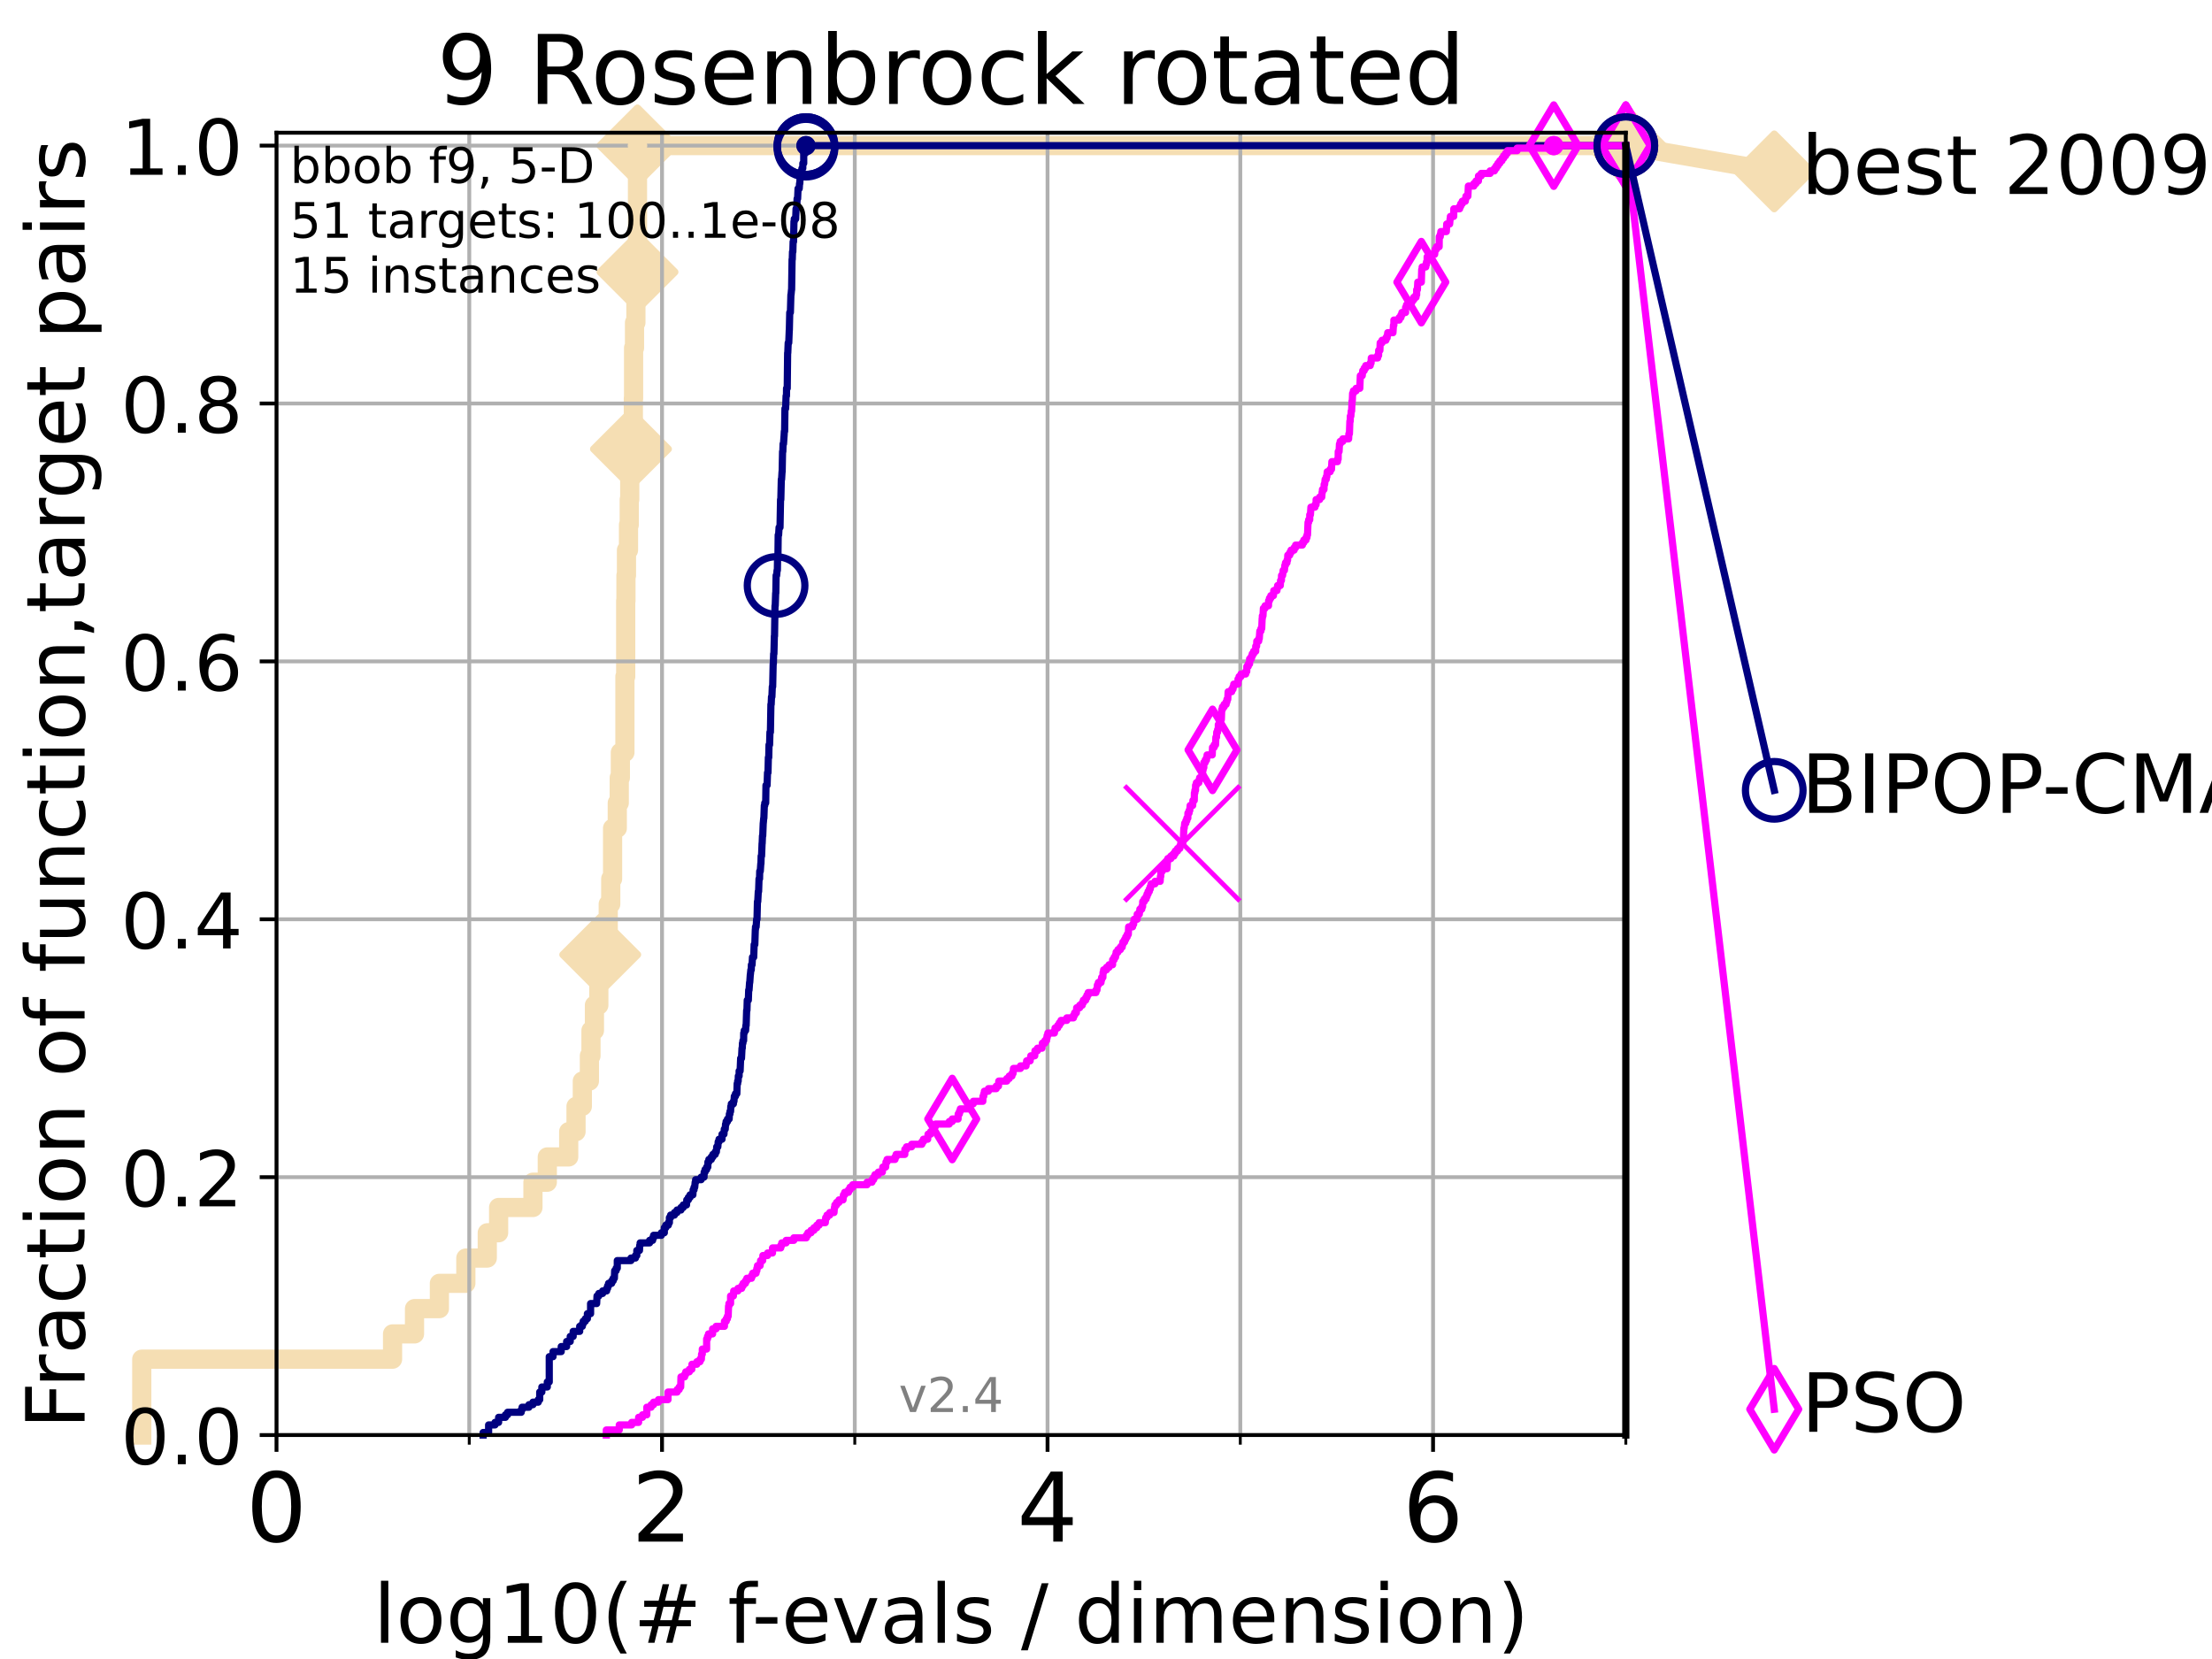 <?xml version="1.0" encoding="utf-8" standalone="no"?>
<!DOCTYPE svg PUBLIC "-//W3C//DTD SVG 1.1//EN"
  "http://www.w3.org/Graphics/SVG/1.1/DTD/svg11.dtd">
<!-- Created with matplotlib (https://matplotlib.org/) -->
<svg height="345.6pt" version="1.1" viewBox="0 0 460.8 345.6" width="460.8pt" xmlns="http://www.w3.org/2000/svg" xmlns:xlink="http://www.w3.org/1999/xlink">
 <defs>
  <style type="text/css">*{stroke-linecap:butt;stroke-linejoin:round;}</style>
 </defs>
 <g id="figure_1">
  <g id="patch_1">
   <path d="M 0 345.6 
L 460.8 345.6 
L 460.8 0 
L 0 0 
z
" style="fill:#ffffff;"/>
  </g>
  <g id="axes_1">
   <g id="patch_2">
    <path d="M 57.6 298.944 
L 338.688 298.944 
L 338.688 27.648 
L 57.6 27.648 
z
" style="fill:#ffffff;"/>
   </g>
   <g id="line2d_1">
    <path d="M 29.533 298.944 
L 29.533 283.143 
L 81.776 283.143 
L 81.776 277.877 
L 86.351 277.877 
L 86.351 272.61 
L 91.535 272.61 
L 91.535 267.343 
L 97.044 267.343 
L 97.044 262.076 
L 101.507 262.076 
L 101.507 256.809 
L 103.871 256.809 
L 103.871 251.542 
L 111.023 251.542 
L 111.023 246.275 
L 114.012 246.275 
L 114.012 241.009 
L 118.471 241.009 
L 118.471 235.742 
L 119.997 235.742 
L 119.997 230.475 
L 121.31 230.475 
L 121.31 225.208 
L 122.782 225.208 
L 122.782 219.941 
L 123.111 219.941 
L 123.111 214.674 
L 123.83 214.674 
L 123.83 209.407 
L 124.744 209.407 
L 124.744 204.141 
L 125.038 204.141 
L 125.038 198.874 
L 126.236 198.874 
L 126.236 193.607 
L 126.707 193.607 
L 126.707 188.34 
L 127.229 188.34 
L 127.229 183.073 
L 127.611 183.073 
L 127.611 172.539 
L 128.591 172.539 
L 128.591 167.272 
L 129.002 167.272 
L 129.002 162.006 
L 129.233 162.006 
L 129.233 156.739 
L 130.182 156.739 
L 130.182 140.938 
L 130.345 140.938 
L 130.345 125.138 
L 130.398 125.138 
L 130.398 119.871 
L 130.505 119.871 
L 130.505 114.604 
L 130.927 114.604 
L 130.927 109.337 
L 131.082 109.337 
L 131.082 104.07 
L 131.185 104.07 
L 131.185 98.803 
L 131.389 98.803 
L 131.389 93.536 
L 131.44 93.536 
L 131.44 88.27 
L 131.938 88.27 
L 131.938 83.003 
L 131.987 83.003 
L 131.987 72.469 
L 132.182 72.469 
L 132.182 67.202 
L 132.47 67.202 
L 132.47 61.935 
L 132.613 61.935 
L 132.613 56.668 
L 132.801 56.668 
L 132.801 30.334 
L 338.688 30.334 
" style="fill:none;stroke:#f5deb3;stroke-linecap:square;stroke-width:4;"/>
   </g>
   <g id="line2d_2">
    <defs>
     <path d="M -0 7.778 
L 7.778 0 
L 0 -7.778 
L -7.778 -0 
z
" id="m0fe402e5c3" style="stroke:#f5deb3;stroke-linejoin:miter;stroke-width:1.5;"/>
    </defs>
    <g>
     <use style="fill:#f5deb3;stroke:#f5deb3;stroke-linejoin:miter;stroke-width:1.5;" x="125.038" xlink:href="#m0fe402e5c3" y="198.874"/>
     <use style="fill:#f5deb3;stroke:#f5deb3;stroke-linejoin:miter;stroke-width:1.5;" x="131.44" xlink:href="#m0fe402e5c3" y="93.536"/>
     <use style="fill:#f5deb3;stroke:#f5deb3;stroke-linejoin:miter;stroke-width:1.5;" x="132.801" xlink:href="#m0fe402e5c3" y="56.668"/>
     <use style="fill:#f5deb3;stroke:#f5deb3;stroke-linejoin:miter;stroke-width:1.5;" x="132.801" xlink:href="#m0fe402e5c3" y="30.334"/>
     <use style="fill:#f5deb3;stroke:#f5deb3;stroke-linejoin:miter;stroke-width:1.5;" x="132.801" xlink:href="#m0fe402e5c3" y="30.334"/>
     <use style="fill:#f5deb3;stroke:#f5deb3;stroke-linejoin:miter;stroke-width:1.5;" x="338.688" xlink:href="#m0fe402e5c3" y="30.334"/>
    </g>
   </g>
   <g id="line2d_3">
    <path style="fill:none;stroke:#f5deb3;stroke-linecap:square;stroke-width:4;"/>
    <g/>
   </g>
   <g id="line2d_4">
    <path d="M 338.688 30.334 
L 369.608 35.706 
" style="fill:none;stroke:#f5deb3;stroke-linecap:square;stroke-width:4;"/>
    <g>
     <use style="fill:#f5deb3;stroke:#f5deb3;stroke-linejoin:miter;stroke-width:1.5;" x="338.688" xlink:href="#m0fe402e5c3" y="30.334"/>
     <use style="fill:#f5deb3;stroke:#f5deb3;stroke-linejoin:miter;stroke-width:1.5;" x="369.608" xlink:href="#m0fe402e5c3" y="35.706"/>
    </g>
   </g>
   <g id="matplotlib.axis_1">
    <g id="xtick_1">
     <g id="line2d_5">
      <path clip-path="url(#p14f06736bb)" d="M 57.6 298.944 
L 57.6 27.648 
" style="fill:none;stroke:#b0b0b0;stroke-linecap:square;stroke-width:0.8;"/>
     </g>
     <g id="line2d_6">
      <defs>
       <path d="M 0 0 
L 0 3.5 
" id="mff68fd7300" style="stroke:#000000;stroke-width:0.8;"/>
      </defs>
      <g>
       <use style="stroke:#000000;stroke-width:0.8;" x="57.6" xlink:href="#mff68fd7300" y="298.944"/>
      </g>
     </g>
     <g id="text_1">
      <!-- 0 -->
      <g transform="translate(51.237 321.141)scale(0.2 -0.2)">
       <defs>
        <path d="M 31.781 66.406 
Q 24.172 66.406 20.328 58.906 
Q 16.5 51.422 16.5 36.375 
Q 16.5 21.391 20.328 13.891 
Q 24.172 6.391 31.781 6.391 
Q 39.453 6.391 43.281 13.891 
Q 47.125 21.391 47.125 36.375 
Q 47.125 51.422 43.281 58.906 
Q 39.453 66.406 31.781 66.406 
z
M 31.781 74.219 
Q 44.047 74.219 50.516 64.516 
Q 56.984 54.828 56.984 36.375 
Q 56.984 17.969 50.516 8.266 
Q 44.047 -1.422 31.781 -1.422 
Q 19.531 -1.422 13.062 8.266 
Q 6.594 17.969 6.594 36.375 
Q 6.594 54.828 13.062 64.516 
Q 19.531 74.219 31.781 74.219 
z
" id="DejaVuSans-48"/>
       </defs>
       <use xlink:href="#DejaVuSans-48"/>
      </g>
     </g>
    </g>
    <g id="xtick_2">
     <g id="line2d_7">
      <path clip-path="url(#p14f06736bb)" d="M 137.911 298.944 
L 137.911 27.648 
" style="fill:none;stroke:#b0b0b0;stroke-linecap:square;stroke-width:0.8;"/>
     </g>
     <g id="line2d_8">
      <g>
       <use style="stroke:#000000;stroke-width:0.8;" x="137.911" xlink:href="#mff68fd7300" y="298.944"/>
      </g>
     </g>
     <g id="text_2">
      <!-- 2 -->
      <g transform="translate(131.548 321.141)scale(0.2 -0.2)">
       <defs>
        <path d="M 19.188 8.297 
L 53.609 8.297 
L 53.609 0 
L 7.328 0 
L 7.328 8.297 
Q 12.938 14.109 22.625 23.891 
Q 32.328 33.688 34.812 36.531 
Q 39.547 41.844 41.422 45.531 
Q 43.312 49.219 43.312 52.781 
Q 43.312 58.594 39.234 62.25 
Q 35.156 65.922 28.609 65.922 
Q 23.969 65.922 18.812 64.312 
Q 13.672 62.703 7.812 59.422 
L 7.812 69.391 
Q 13.766 71.781 18.938 73 
Q 24.125 74.219 28.422 74.219 
Q 39.75 74.219 46.484 68.547 
Q 53.219 62.891 53.219 53.422 
Q 53.219 48.922 51.531 44.891 
Q 49.859 40.875 45.406 35.406 
Q 44.188 33.984 37.641 27.219 
Q 31.109 20.453 19.188 8.297 
z
" id="DejaVuSans-50"/>
       </defs>
       <use xlink:href="#DejaVuSans-50"/>
      </g>
     </g>
    </g>
    <g id="xtick_3">
     <g id="line2d_9">
      <path clip-path="url(#p14f06736bb)" d="M 218.222 298.944 
L 218.222 27.648 
" style="fill:none;stroke:#b0b0b0;stroke-linecap:square;stroke-width:0.8;"/>
     </g>
     <g id="line2d_10">
      <g>
       <use style="stroke:#000000;stroke-width:0.8;" x="218.222" xlink:href="#mff68fd7300" y="298.944"/>
      </g>
     </g>
     <g id="text_3">
      <!-- 4 -->
      <g transform="translate(211.859 321.141)scale(0.2 -0.2)">
       <defs>
        <path d="M 37.797 64.312 
L 12.891 25.391 
L 37.797 25.391 
z
M 35.203 72.906 
L 47.609 72.906 
L 47.609 25.391 
L 58.016 25.391 
L 58.016 17.188 
L 47.609 17.188 
L 47.609 0 
L 37.797 0 
L 37.797 17.188 
L 4.891 17.188 
L 4.891 26.703 
z
" id="DejaVuSans-52"/>
       </defs>
       <use xlink:href="#DejaVuSans-52"/>
      </g>
     </g>
    </g>
    <g id="xtick_4">
     <g id="line2d_11">
      <path clip-path="url(#p14f06736bb)" d="M 298.533 298.944 
L 298.533 27.648 
" style="fill:none;stroke:#b0b0b0;stroke-linecap:square;stroke-width:0.8;"/>
     </g>
     <g id="line2d_12">
      <g>
       <use style="stroke:#000000;stroke-width:0.8;" x="298.533" xlink:href="#mff68fd7300" y="298.944"/>
      </g>
     </g>
     <g id="text_4">
      <!-- 6 -->
      <g transform="translate(292.17 321.141)scale(0.2 -0.2)">
       <defs>
        <path d="M 33.016 40.375 
Q 26.375 40.375 22.484 35.828 
Q 18.609 31.297 18.609 23.391 
Q 18.609 15.531 22.484 10.953 
Q 26.375 6.391 33.016 6.391 
Q 39.656 6.391 43.531 10.953 
Q 47.406 15.531 47.406 23.391 
Q 47.406 31.297 43.531 35.828 
Q 39.656 40.375 33.016 40.375 
z
M 52.594 71.297 
L 52.594 62.312 
Q 48.875 64.062 45.094 64.984 
Q 41.312 65.922 37.594 65.922 
Q 27.828 65.922 22.672 59.328 
Q 17.531 52.734 16.797 39.406 
Q 19.672 43.656 24.016 45.922 
Q 28.375 48.188 33.594 48.188 
Q 44.578 48.188 50.953 41.516 
Q 57.328 34.859 57.328 23.391 
Q 57.328 12.156 50.688 5.359 
Q 44.047 -1.422 33.016 -1.422 
Q 20.359 -1.422 13.672 8.266 
Q 6.984 17.969 6.984 36.375 
Q 6.984 53.656 15.188 63.938 
Q 23.391 74.219 37.203 74.219 
Q 40.922 74.219 44.703 73.484 
Q 48.484 72.75 52.594 71.297 
z
" id="DejaVuSans-54"/>
       </defs>
       <use xlink:href="#DejaVuSans-54"/>
      </g>
     </g>
    </g>
    <g id="xtick_5">
     <g id="line2d_13">
      <path clip-path="url(#p14f06736bb)" d="M 97.755 298.944 
L 97.755 27.648 
" style="fill:none;stroke:#b0b0b0;stroke-linecap:square;stroke-width:0.8;"/>
     </g>
     <g id="line2d_14">
      <defs>
       <path d="M 0 0 
L 0 2 
" id="ma745d7aa32" style="stroke:#000000;stroke-width:0.6;"/>
      </defs>
      <g>
       <use style="stroke:#000000;stroke-width:0.6;" x="97.755" xlink:href="#ma745d7aa32" y="298.944"/>
      </g>
     </g>
    </g>
    <g id="xtick_6">
     <g id="line2d_15">
      <path clip-path="url(#p14f06736bb)" d="M 178.066 298.944 
L 178.066 27.648 
" style="fill:none;stroke:#b0b0b0;stroke-linecap:square;stroke-width:0.8;"/>
     </g>
     <g id="line2d_16">
      <g>
       <use style="stroke:#000000;stroke-width:0.6;" x="178.066" xlink:href="#ma745d7aa32" y="298.944"/>
      </g>
     </g>
    </g>
    <g id="xtick_7">
     <g id="line2d_17">
      <path clip-path="url(#p14f06736bb)" d="M 258.377 298.944 
L 258.377 27.648 
" style="fill:none;stroke:#b0b0b0;stroke-linecap:square;stroke-width:0.8;"/>
     </g>
     <g id="line2d_18">
      <g>
       <use style="stroke:#000000;stroke-width:0.6;" x="258.377" xlink:href="#ma745d7aa32" y="298.944"/>
      </g>
     </g>
    </g>
    <g id="xtick_8">
     <g id="line2d_19">
      <path clip-path="url(#p14f06736bb)" d="M 338.688 298.944 
L 338.688 27.648 
" style="fill:none;stroke:#b0b0b0;stroke-linecap:square;stroke-width:0.8;"/>
     </g>
     <g id="line2d_20">
      <g>
       <use style="stroke:#000000;stroke-width:0.6;" x="338.688" xlink:href="#ma745d7aa32" y="298.944"/>
      </g>
     </g>
    </g>
    <g id="text_5">
     <!-- log10(# f-evals / dimension) -->
     <g transform="translate(77.764 342.218)scale(0.17 -0.17)">
      <defs>
       <path d="M 9.422 75.984 
L 18.406 75.984 
L 18.406 0 
L 9.422 0 
z
" id="DejaVuSans-108"/>
       <path d="M 30.609 48.391 
Q 23.391 48.391 19.188 42.75 
Q 14.984 37.109 14.984 27.297 
Q 14.984 17.484 19.156 11.844 
Q 23.344 6.203 30.609 6.203 
Q 37.797 6.203 41.984 11.859 
Q 46.188 17.531 46.188 27.297 
Q 46.188 37.016 41.984 42.703 
Q 37.797 48.391 30.609 48.391 
z
M 30.609 56 
Q 42.328 56 49.016 48.375 
Q 55.719 40.766 55.719 27.297 
Q 55.719 13.875 49.016 6.219 
Q 42.328 -1.422 30.609 -1.422 
Q 18.844 -1.422 12.172 6.219 
Q 5.516 13.875 5.516 27.297 
Q 5.516 40.766 12.172 48.375 
Q 18.844 56 30.609 56 
z
" id="DejaVuSans-111"/>
       <path d="M 45.406 27.984 
Q 45.406 37.75 41.375 43.109 
Q 37.359 48.484 30.078 48.484 
Q 22.859 48.484 18.828 43.109 
Q 14.797 37.75 14.797 27.984 
Q 14.797 18.266 18.828 12.891 
Q 22.859 7.516 30.078 7.516 
Q 37.359 7.516 41.375 12.891 
Q 45.406 18.266 45.406 27.984 
z
M 54.391 6.781 
Q 54.391 -7.172 48.188 -13.984 
Q 42 -20.797 29.203 -20.797 
Q 24.469 -20.797 20.266 -20.094 
Q 16.062 -19.391 12.109 -17.922 
L 12.109 -9.188 
Q 16.062 -11.328 19.922 -12.344 
Q 23.781 -13.375 27.781 -13.375 
Q 36.625 -13.375 41.016 -8.766 
Q 45.406 -4.156 45.406 5.172 
L 45.406 9.625 
Q 42.625 4.781 38.281 2.391 
Q 33.938 0 27.875 0 
Q 17.828 0 11.672 7.656 
Q 5.516 15.328 5.516 27.984 
Q 5.516 40.672 11.672 48.328 
Q 17.828 56 27.875 56 
Q 33.938 56 38.281 53.609 
Q 42.625 51.219 45.406 46.391 
L 45.406 54.688 
L 54.391 54.688 
z
" id="DejaVuSans-103"/>
       <path d="M 12.406 8.297 
L 28.516 8.297 
L 28.516 63.922 
L 10.984 60.406 
L 10.984 69.391 
L 28.422 72.906 
L 38.281 72.906 
L 38.281 8.297 
L 54.391 8.297 
L 54.391 0 
L 12.406 0 
z
" id="DejaVuSans-49"/>
       <path d="M 31 75.875 
Q 24.469 64.656 21.281 53.656 
Q 18.109 42.672 18.109 31.391 
Q 18.109 20.125 21.312 9.062 
Q 24.516 -2 31 -13.188 
L 23.188 -13.188 
Q 15.875 -1.703 12.234 9.375 
Q 8.594 20.453 8.594 31.391 
Q 8.594 42.281 12.203 53.312 
Q 15.828 64.359 23.188 75.875 
z
" id="DejaVuSans-40"/>
       <path d="M 51.125 44 
L 36.922 44 
L 32.812 27.688 
L 47.125 27.688 
z
M 43.797 71.781 
L 38.719 51.516 
L 52.984 51.516 
L 58.109 71.781 
L 65.922 71.781 
L 60.891 51.516 
L 76.125 51.516 
L 76.125 44 
L 58.984 44 
L 54.984 27.688 
L 70.516 27.688 
L 70.516 20.219 
L 53.078 20.219 
L 48 0 
L 40.188 0 
L 45.219 20.219 
L 30.906 20.219 
L 25.875 0 
L 18.016 0 
L 23.094 20.219 
L 7.719 20.219 
L 7.719 27.688 
L 24.906 27.688 
L 29 44 
L 13.281 44 
L 13.281 51.516 
L 30.906 51.516 
L 35.891 71.781 
z
" id="DejaVuSans-35"/>
       <path id="DejaVuSans-32"/>
       <path d="M 37.109 75.984 
L 37.109 68.5 
L 28.516 68.5 
Q 23.688 68.5 21.797 66.547 
Q 19.922 64.594 19.922 59.516 
L 19.922 54.688 
L 34.719 54.688 
L 34.719 47.703 
L 19.922 47.703 
L 19.922 0 
L 10.891 0 
L 10.891 47.703 
L 2.297 47.703 
L 2.297 54.688 
L 10.891 54.688 
L 10.891 58.5 
Q 10.891 67.625 15.141 71.797 
Q 19.391 75.984 28.609 75.984 
z
" id="DejaVuSans-102"/>
       <path d="M 4.891 31.391 
L 31.203 31.391 
L 31.203 23.391 
L 4.891 23.391 
z
" id="DejaVuSans-45"/>
       <path d="M 56.203 29.594 
L 56.203 25.203 
L 14.891 25.203 
Q 15.484 15.922 20.484 11.062 
Q 25.484 6.203 34.422 6.203 
Q 39.594 6.203 44.453 7.469 
Q 49.312 8.734 54.109 11.281 
L 54.109 2.781 
Q 49.266 0.734 44.188 -0.344 
Q 39.109 -1.422 33.891 -1.422 
Q 20.797 -1.422 13.156 6.188 
Q 5.516 13.812 5.516 26.812 
Q 5.516 40.234 12.766 48.109 
Q 20.016 56 32.328 56 
Q 43.359 56 49.781 48.891 
Q 56.203 41.797 56.203 29.594 
z
M 47.219 32.234 
Q 47.125 39.594 43.094 43.984 
Q 39.062 48.391 32.422 48.391 
Q 24.906 48.391 20.391 44.141 
Q 15.875 39.891 15.188 32.172 
z
" id="DejaVuSans-101"/>
       <path d="M 2.984 54.688 
L 12.5 54.688 
L 29.594 8.797 
L 46.688 54.688 
L 56.203 54.688 
L 35.688 0 
L 23.484 0 
z
" id="DejaVuSans-118"/>
       <path d="M 34.281 27.484 
Q 23.391 27.484 19.188 25 
Q 14.984 22.516 14.984 16.5 
Q 14.984 11.719 18.141 8.906 
Q 21.297 6.109 26.703 6.109 
Q 34.188 6.109 38.703 11.406 
Q 43.219 16.703 43.219 25.484 
L 43.219 27.484 
z
M 52.203 31.203 
L 52.203 0 
L 43.219 0 
L 43.219 8.297 
Q 40.141 3.328 35.547 0.953 
Q 30.953 -1.422 24.312 -1.422 
Q 15.922 -1.422 10.953 3.297 
Q 6 8.016 6 15.922 
Q 6 25.141 12.172 29.828 
Q 18.359 34.516 30.609 34.516 
L 43.219 34.516 
L 43.219 35.406 
Q 43.219 41.609 39.141 45 
Q 35.062 48.391 27.688 48.391 
Q 23 48.391 18.547 47.266 
Q 14.109 46.141 10.016 43.891 
L 10.016 52.203 
Q 14.938 54.109 19.578 55.047 
Q 24.219 56 28.609 56 
Q 40.484 56 46.344 49.844 
Q 52.203 43.703 52.203 31.203 
z
" id="DejaVuSans-97"/>
       <path d="M 44.281 53.078 
L 44.281 44.578 
Q 40.484 46.531 36.375 47.5 
Q 32.281 48.484 27.875 48.484 
Q 21.188 48.484 17.844 46.438 
Q 14.5 44.391 14.5 40.281 
Q 14.5 37.156 16.891 35.375 
Q 19.281 33.594 26.516 31.984 
L 29.594 31.297 
Q 39.156 29.25 43.188 25.516 
Q 47.219 21.781 47.219 15.094 
Q 47.219 7.469 41.188 3.016 
Q 35.156 -1.422 24.609 -1.422 
Q 20.219 -1.422 15.453 -0.562 
Q 10.688 0.297 5.422 2 
L 5.422 11.281 
Q 10.406 8.688 15.234 7.391 
Q 20.062 6.109 24.812 6.109 
Q 31.156 6.109 34.562 8.281 
Q 37.984 10.453 37.984 14.406 
Q 37.984 18.062 35.516 20.016 
Q 33.062 21.969 24.703 23.781 
L 21.578 24.516 
Q 13.234 26.266 9.516 29.906 
Q 5.812 33.547 5.812 39.891 
Q 5.812 47.609 11.281 51.797 
Q 16.75 56 26.812 56 
Q 31.781 56 36.172 55.266 
Q 40.578 54.547 44.281 53.078 
z
" id="DejaVuSans-115"/>
       <path d="M 25.391 72.906 
L 33.688 72.906 
L 8.297 -9.281 
L 0 -9.281 
z
" id="DejaVuSans-47"/>
       <path d="M 45.406 46.391 
L 45.406 75.984 
L 54.391 75.984 
L 54.391 0 
L 45.406 0 
L 45.406 8.203 
Q 42.578 3.328 38.25 0.953 
Q 33.938 -1.422 27.875 -1.422 
Q 17.969 -1.422 11.734 6.484 
Q 5.516 14.406 5.516 27.297 
Q 5.516 40.188 11.734 48.094 
Q 17.969 56 27.875 56 
Q 33.938 56 38.25 53.625 
Q 42.578 51.266 45.406 46.391 
z
M 14.797 27.297 
Q 14.797 17.391 18.875 11.75 
Q 22.953 6.109 30.078 6.109 
Q 37.203 6.109 41.297 11.75 
Q 45.406 17.391 45.406 27.297 
Q 45.406 37.203 41.297 42.844 
Q 37.203 48.484 30.078 48.484 
Q 22.953 48.484 18.875 42.844 
Q 14.797 37.203 14.797 27.297 
z
" id="DejaVuSans-100"/>
       <path d="M 9.422 54.688 
L 18.406 54.688 
L 18.406 0 
L 9.422 0 
z
M 9.422 75.984 
L 18.406 75.984 
L 18.406 64.594 
L 9.422 64.594 
z
" id="DejaVuSans-105"/>
       <path d="M 52 44.188 
Q 55.375 50.25 60.062 53.125 
Q 64.75 56 71.094 56 
Q 79.641 56 84.281 50.016 
Q 88.922 44.047 88.922 33.016 
L 88.922 0 
L 79.891 0 
L 79.891 32.719 
Q 79.891 40.578 77.094 44.375 
Q 74.312 48.188 68.609 48.188 
Q 61.625 48.188 57.562 43.547 
Q 53.516 38.922 53.516 30.906 
L 53.516 0 
L 44.484 0 
L 44.484 32.719 
Q 44.484 40.625 41.703 44.406 
Q 38.922 48.188 33.109 48.188 
Q 26.219 48.188 22.156 43.531 
Q 18.109 38.875 18.109 30.906 
L 18.109 0 
L 9.078 0 
L 9.078 54.688 
L 18.109 54.688 
L 18.109 46.188 
Q 21.188 51.219 25.484 53.609 
Q 29.781 56 35.688 56 
Q 41.656 56 45.828 52.969 
Q 50 49.953 52 44.188 
z
" id="DejaVuSans-109"/>
       <path d="M 54.891 33.016 
L 54.891 0 
L 45.906 0 
L 45.906 32.719 
Q 45.906 40.484 42.875 44.328 
Q 39.844 48.188 33.797 48.188 
Q 26.516 48.188 22.312 43.547 
Q 18.109 38.922 18.109 30.906 
L 18.109 0 
L 9.078 0 
L 9.078 54.688 
L 18.109 54.688 
L 18.109 46.188 
Q 21.344 51.125 25.703 53.562 
Q 30.078 56 35.797 56 
Q 45.219 56 50.047 50.172 
Q 54.891 44.344 54.891 33.016 
z
" id="DejaVuSans-110"/>
       <path d="M 8.016 75.875 
L 15.828 75.875 
Q 23.141 64.359 26.781 53.312 
Q 30.422 42.281 30.422 31.391 
Q 30.422 20.453 26.781 9.375 
Q 23.141 -1.703 15.828 -13.188 
L 8.016 -13.188 
Q 14.5 -2 17.703 9.062 
Q 20.906 20.125 20.906 31.391 
Q 20.906 42.672 17.703 53.656 
Q 14.5 64.656 8.016 75.875 
z
" id="DejaVuSans-41"/>
      </defs>
      <use xlink:href="#DejaVuSans-108"/>
      <use x="27.783" xlink:href="#DejaVuSans-111"/>
      <use x="88.965" xlink:href="#DejaVuSans-103"/>
      <use x="152.441" xlink:href="#DejaVuSans-49"/>
      <use x="216.064" xlink:href="#DejaVuSans-48"/>
      <use x="279.688" xlink:href="#DejaVuSans-40"/>
      <use x="318.701" xlink:href="#DejaVuSans-35"/>
      <use x="402.49" xlink:href="#DejaVuSans-32"/>
      <use x="434.277" xlink:href="#DejaVuSans-102"/>
      <use x="463.982" xlink:href="#DejaVuSans-45"/>
      <use x="500.066" xlink:href="#DejaVuSans-101"/>
      <use x="561.59" xlink:href="#DejaVuSans-118"/>
      <use x="620.77" xlink:href="#DejaVuSans-97"/>
      <use x="682.049" xlink:href="#DejaVuSans-108"/>
      <use x="709.832" xlink:href="#DejaVuSans-115"/>
      <use x="761.932" xlink:href="#DejaVuSans-32"/>
      <use x="793.719" xlink:href="#DejaVuSans-47"/>
      <use x="827.41" xlink:href="#DejaVuSans-32"/>
      <use x="859.197" xlink:href="#DejaVuSans-100"/>
      <use x="922.674" xlink:href="#DejaVuSans-105"/>
      <use x="950.457" xlink:href="#DejaVuSans-109"/>
      <use x="1047.869" xlink:href="#DejaVuSans-101"/>
      <use x="1109.393" xlink:href="#DejaVuSans-110"/>
      <use x="1172.771" xlink:href="#DejaVuSans-115"/>
      <use x="1224.871" xlink:href="#DejaVuSans-105"/>
      <use x="1252.654" xlink:href="#DejaVuSans-111"/>
      <use x="1313.836" xlink:href="#DejaVuSans-110"/>
      <use x="1377.215" xlink:href="#DejaVuSans-41"/>
     </g>
    </g>
   </g>
   <g id="matplotlib.axis_2">
    <g id="ytick_1">
     <g id="line2d_21">
      <path clip-path="url(#p14f06736bb)" d="M 57.6 298.944 
L 338.688 298.944 
" style="fill:none;stroke:#b0b0b0;stroke-linecap:square;stroke-width:0.8;"/>
     </g>
     <g id="line2d_22">
      <defs>
       <path d="M 0 0 
L -3.5 0 
" id="m050bb7184b" style="stroke:#000000;stroke-width:0.8;"/>
      </defs>
      <g>
       <use style="stroke:#000000;stroke-width:0.8;" x="57.6" xlink:href="#m050bb7184b" y="298.944"/>
      </g>
     </g>
     <g id="text_6">
      <!-- 0.0 -->
      <g transform="translate(25.155 305.023)scale(0.16 -0.16)">
       <defs>
        <path d="M 10.688 12.406 
L 21 12.406 
L 21 0 
L 10.688 0 
z
" id="DejaVuSans-46"/>
       </defs>
       <use xlink:href="#DejaVuSans-48"/>
       <use x="63.623" xlink:href="#DejaVuSans-46"/>
       <use x="95.41" xlink:href="#DejaVuSans-48"/>
      </g>
     </g>
    </g>
    <g id="ytick_2">
     <g id="line2d_23">
      <path clip-path="url(#p14f06736bb)" d="M 57.6 245.222 
L 338.688 245.222 
" style="fill:none;stroke:#b0b0b0;stroke-linecap:square;stroke-width:0.8;"/>
     </g>
     <g id="line2d_24">
      <g>
       <use style="stroke:#000000;stroke-width:0.8;" x="57.6" xlink:href="#m050bb7184b" y="245.222"/>
      </g>
     </g>
     <g id="text_7">
      <!-- 0.2 -->
      <g transform="translate(25.155 251.301)scale(0.16 -0.16)">
       <use xlink:href="#DejaVuSans-48"/>
       <use x="63.623" xlink:href="#DejaVuSans-46"/>
       <use x="95.41" xlink:href="#DejaVuSans-50"/>
      </g>
     </g>
    </g>
    <g id="ytick_3">
     <g id="line2d_25">
      <path clip-path="url(#p14f06736bb)" d="M 57.6 191.5 
L 338.688 191.5 
" style="fill:none;stroke:#b0b0b0;stroke-linecap:square;stroke-width:0.8;"/>
     </g>
     <g id="line2d_26">
      <g>
       <use style="stroke:#000000;stroke-width:0.8;" x="57.6" xlink:href="#m050bb7184b" y="191.5"/>
      </g>
     </g>
     <g id="text_8">
      <!-- 0.4 -->
      <g transform="translate(25.155 197.579)scale(0.16 -0.16)">
       <use xlink:href="#DejaVuSans-48"/>
       <use x="63.623" xlink:href="#DejaVuSans-46"/>
       <use x="95.41" xlink:href="#DejaVuSans-52"/>
      </g>
     </g>
    </g>
    <g id="ytick_4">
     <g id="line2d_27">
      <path clip-path="url(#p14f06736bb)" d="M 57.6 137.778 
L 338.688 137.778 
" style="fill:none;stroke:#b0b0b0;stroke-linecap:square;stroke-width:0.8;"/>
     </g>
     <g id="line2d_28">
      <g>
       <use style="stroke:#000000;stroke-width:0.8;" x="57.6" xlink:href="#m050bb7184b" y="137.778"/>
      </g>
     </g>
     <g id="text_9">
      <!-- 0.6 -->
      <g transform="translate(25.155 143.857)scale(0.16 -0.16)">
       <use xlink:href="#DejaVuSans-48"/>
       <use x="63.623" xlink:href="#DejaVuSans-46"/>
       <use x="95.41" xlink:href="#DejaVuSans-54"/>
      </g>
     </g>
    </g>
    <g id="ytick_5">
     <g id="line2d_29">
      <path clip-path="url(#p14f06736bb)" d="M 57.6 84.056 
L 338.688 84.056 
" style="fill:none;stroke:#b0b0b0;stroke-linecap:square;stroke-width:0.8;"/>
     </g>
     <g id="line2d_30">
      <g>
       <use style="stroke:#000000;stroke-width:0.8;" x="57.6" xlink:href="#m050bb7184b" y="84.056"/>
      </g>
     </g>
     <g id="text_10">
      <!-- 0.8 -->
      <g transform="translate(25.155 90.135)scale(0.16 -0.16)">
       <defs>
        <path d="M 31.781 34.625 
Q 24.75 34.625 20.719 30.859 
Q 16.703 27.094 16.703 20.516 
Q 16.703 13.922 20.719 10.156 
Q 24.75 6.391 31.781 6.391 
Q 38.812 6.391 42.859 10.172 
Q 46.922 13.969 46.922 20.516 
Q 46.922 27.094 42.891 30.859 
Q 38.875 34.625 31.781 34.625 
z
M 21.922 38.812 
Q 15.578 40.375 12.031 44.719 
Q 8.5 49.078 8.5 55.328 
Q 8.5 64.062 14.719 69.141 
Q 20.953 74.219 31.781 74.219 
Q 42.672 74.219 48.875 69.141 
Q 55.078 64.062 55.078 55.328 
Q 55.078 49.078 51.531 44.719 
Q 48 40.375 41.703 38.812 
Q 48.828 37.156 52.797 32.312 
Q 56.781 27.484 56.781 20.516 
Q 56.781 9.906 50.312 4.234 
Q 43.844 -1.422 31.781 -1.422 
Q 19.734 -1.422 13.25 4.234 
Q 6.781 9.906 6.781 20.516 
Q 6.781 27.484 10.781 32.312 
Q 14.797 37.156 21.922 38.812 
z
M 18.312 54.391 
Q 18.312 48.734 21.844 45.562 
Q 25.391 42.391 31.781 42.391 
Q 38.141 42.391 41.719 45.562 
Q 45.312 48.734 45.312 54.391 
Q 45.312 60.062 41.719 63.234 
Q 38.141 66.406 31.781 66.406 
Q 25.391 66.406 21.844 63.234 
Q 18.312 60.062 18.312 54.391 
z
" id="DejaVuSans-56"/>
       </defs>
       <use xlink:href="#DejaVuSans-48"/>
       <use x="63.623" xlink:href="#DejaVuSans-46"/>
       <use x="95.41" xlink:href="#DejaVuSans-56"/>
      </g>
     </g>
    </g>
    <g id="ytick_6">
     <g id="line2d_31">
      <path clip-path="url(#p14f06736bb)" d="M 57.6 30.334 
L 338.688 30.334 
" style="fill:none;stroke:#b0b0b0;stroke-linecap:square;stroke-width:0.8;"/>
     </g>
     <g id="line2d_32">
      <g>
       <use style="stroke:#000000;stroke-width:0.8;" x="57.6" xlink:href="#m050bb7184b" y="30.334"/>
      </g>
     </g>
     <g id="text_11">
      <!-- 1.0 -->
      <g transform="translate(25.155 36.413)scale(0.16 -0.16)">
       <use xlink:href="#DejaVuSans-49"/>
       <use x="63.623" xlink:href="#DejaVuSans-46"/>
       <use x="95.41" xlink:href="#DejaVuSans-48"/>
      </g>
     </g>
    </g>
    <g id="text_12">
     <!-- Fraction of function,target pairs -->
     <g transform="translate(17.62 297.681)rotate(-90)scale(0.17 -0.17)">
      <defs>
       <path d="M 9.812 72.906 
L 51.703 72.906 
L 51.703 64.594 
L 19.672 64.594 
L 19.672 43.109 
L 48.578 43.109 
L 48.578 34.812 
L 19.672 34.812 
L 19.672 0 
L 9.812 0 
z
" id="DejaVuSans-70"/>
       <path d="M 41.109 46.297 
Q 39.594 47.172 37.812 47.578 
Q 36.031 48 33.891 48 
Q 26.266 48 22.188 43.047 
Q 18.109 38.094 18.109 28.812 
L 18.109 0 
L 9.078 0 
L 9.078 54.688 
L 18.109 54.688 
L 18.109 46.188 
Q 20.953 51.172 25.484 53.578 
Q 30.031 56 36.531 56 
Q 37.453 56 38.578 55.875 
Q 39.703 55.766 41.062 55.516 
z
" id="DejaVuSans-114"/>
       <path d="M 48.781 52.594 
L 48.781 44.188 
Q 44.969 46.297 41.141 47.344 
Q 37.312 48.391 33.406 48.391 
Q 24.656 48.391 19.812 42.844 
Q 14.984 37.312 14.984 27.297 
Q 14.984 17.281 19.812 11.734 
Q 24.656 6.203 33.406 6.203 
Q 37.312 6.203 41.141 7.25 
Q 44.969 8.297 48.781 10.406 
L 48.781 2.094 
Q 45.016 0.344 40.984 -0.531 
Q 36.969 -1.422 32.422 -1.422 
Q 20.062 -1.422 12.781 6.344 
Q 5.516 14.109 5.516 27.297 
Q 5.516 40.672 12.859 48.328 
Q 20.219 56 33.016 56 
Q 37.156 56 41.109 55.141 
Q 45.062 54.297 48.781 52.594 
z
" id="DejaVuSans-99"/>
       <path d="M 18.312 70.219 
L 18.312 54.688 
L 36.812 54.688 
L 36.812 47.703 
L 18.312 47.703 
L 18.312 18.016 
Q 18.312 11.328 20.141 9.422 
Q 21.969 7.516 27.594 7.516 
L 36.812 7.516 
L 36.812 0 
L 27.594 0 
Q 17.188 0 13.234 3.875 
Q 9.281 7.766 9.281 18.016 
L 9.281 47.703 
L 2.688 47.703 
L 2.688 54.688 
L 9.281 54.688 
L 9.281 70.219 
z
" id="DejaVuSans-116"/>
       <path d="M 8.5 21.578 
L 8.5 54.688 
L 17.484 54.688 
L 17.484 21.922 
Q 17.484 14.156 20.5 10.266 
Q 23.531 6.391 29.594 6.391 
Q 36.859 6.391 41.078 11.031 
Q 45.312 15.672 45.312 23.688 
L 45.312 54.688 
L 54.297 54.688 
L 54.297 0 
L 45.312 0 
L 45.312 8.406 
Q 42.047 3.422 37.719 1 
Q 33.406 -1.422 27.688 -1.422 
Q 18.266 -1.422 13.375 4.438 
Q 8.5 10.297 8.5 21.578 
z
M 31.109 56 
z
" id="DejaVuSans-117"/>
       <path d="M 11.719 12.406 
L 22.016 12.406 
L 22.016 4 
L 14.016 -11.625 
L 7.719 -11.625 
L 11.719 4 
z
" id="DejaVuSans-44"/>
       <path d="M 18.109 8.203 
L 18.109 -20.797 
L 9.078 -20.797 
L 9.078 54.688 
L 18.109 54.688 
L 18.109 46.391 
Q 20.953 51.266 25.266 53.625 
Q 29.594 56 35.594 56 
Q 45.562 56 51.781 48.094 
Q 58.016 40.188 58.016 27.297 
Q 58.016 14.406 51.781 6.484 
Q 45.562 -1.422 35.594 -1.422 
Q 29.594 -1.422 25.266 0.953 
Q 20.953 3.328 18.109 8.203 
z
M 48.688 27.297 
Q 48.688 37.203 44.609 42.844 
Q 40.531 48.484 33.406 48.484 
Q 26.266 48.484 22.188 42.844 
Q 18.109 37.203 18.109 27.297 
Q 18.109 17.391 22.188 11.75 
Q 26.266 6.109 33.406 6.109 
Q 40.531 6.109 44.609 11.75 
Q 48.688 17.391 48.688 27.297 
z
" id="DejaVuSans-112"/>
      </defs>
      <use xlink:href="#DejaVuSans-70"/>
      <use x="50.27" xlink:href="#DejaVuSans-114"/>
      <use x="91.383" xlink:href="#DejaVuSans-97"/>
      <use x="152.662" xlink:href="#DejaVuSans-99"/>
      <use x="207.643" xlink:href="#DejaVuSans-116"/>
      <use x="246.852" xlink:href="#DejaVuSans-105"/>
      <use x="274.635" xlink:href="#DejaVuSans-111"/>
      <use x="335.816" xlink:href="#DejaVuSans-110"/>
      <use x="399.195" xlink:href="#DejaVuSans-32"/>
      <use x="430.982" xlink:href="#DejaVuSans-111"/>
      <use x="492.164" xlink:href="#DejaVuSans-102"/>
      <use x="527.369" xlink:href="#DejaVuSans-32"/>
      <use x="559.156" xlink:href="#DejaVuSans-102"/>
      <use x="594.361" xlink:href="#DejaVuSans-117"/>
      <use x="657.74" xlink:href="#DejaVuSans-110"/>
      <use x="721.119" xlink:href="#DejaVuSans-99"/>
      <use x="776.1" xlink:href="#DejaVuSans-116"/>
      <use x="815.309" xlink:href="#DejaVuSans-105"/>
      <use x="843.092" xlink:href="#DejaVuSans-111"/>
      <use x="904.273" xlink:href="#DejaVuSans-110"/>
      <use x="967.652" xlink:href="#DejaVuSans-44"/>
      <use x="999.439" xlink:href="#DejaVuSans-116"/>
      <use x="1038.648" xlink:href="#DejaVuSans-97"/>
      <use x="1099.928" xlink:href="#DejaVuSans-114"/>
      <use x="1139.291" xlink:href="#DejaVuSans-103"/>
      <use x="1202.768" xlink:href="#DejaVuSans-101"/>
      <use x="1264.291" xlink:href="#DejaVuSans-116"/>
      <use x="1303.5" xlink:href="#DejaVuSans-32"/>
      <use x="1335.287" xlink:href="#DejaVuSans-112"/>
      <use x="1398.764" xlink:href="#DejaVuSans-97"/>
      <use x="1460.043" xlink:href="#DejaVuSans-105"/>
      <use x="1487.826" xlink:href="#DejaVuSans-114"/>
      <use x="1528.939" xlink:href="#DejaVuSans-115"/>
     </g>
    </g>
   </g>
   <g id="line2d_33">
    <defs>
     <path d="M 0 1.5 
C 0.398 1.5 0.779 1.342 1.061 1.061 
C 1.342 0.779 1.5 0.398 1.5 0 
C 1.5 -0.398 1.342 -0.779 1.061 -1.061 
C 0.779 -1.342 0.398 -1.5 0 -1.5 
C -0.398 -1.5 -0.779 -1.342 -1.061 -1.061 
C -1.342 -0.779 -1.5 -0.398 -1.5 0 
C -1.5 0.398 -1.342 0.779 -1.061 1.061 
C -0.779 1.342 -0.398 1.5 0 1.5 
z
" id="m67178a6415" style="stroke:#f5deb3;"/>
    </defs>
    <g>
     <use style="fill:#f5deb3;stroke:#f5deb3;" x="132.801" xlink:href="#m67178a6415" y="30.334"/>
     <use style="fill:#f5deb3;stroke:#f5deb3;" x="132.801" xlink:href="#m67178a6415" y="30.334"/>
    </g>
   </g>
   <g id="line2d_34">
    <defs>
     <path d="M 0 1.5 
C 0.398 1.5 0.779 1.342 1.061 1.061 
C 1.342 0.779 1.5 0.398 1.5 0 
C 1.5 -0.398 1.342 -0.779 1.061 -1.061 
C 0.779 -1.342 0.398 -1.5 0 -1.5 
C -0.398 -1.5 -0.779 -1.342 -1.061 -1.061 
C -1.342 -0.779 -1.5 -0.398 -1.5 0 
C -1.5 0.398 -1.342 0.779 -1.061 1.061 
C -0.779 1.342 -0.398 1.5 0 1.5 
z
" id="mde0ddbbcda" style="stroke:#000080;"/>
    </defs>
    <g>
     <use style="fill:#000080;stroke:#000080;" x="167.899" xlink:href="#mde0ddbbcda" y="30.334"/>
     <use style="fill:#000080;stroke:#000080;" x="167.899" xlink:href="#mde0ddbbcda" y="30.334"/>
    </g>
   </g>
   <g id="line2d_35">
    <path d="M 100.642 298.944 
L 100.642 298.417 
L 101.786 298.417 
L 101.786 296.837 
L 103.118 296.837 
L 103.118 296.311 
L 103.871 296.311 
L 103.871 295.257 
L 105.285 295.257 
L 105.285 294.731 
L 105.733 294.731 
L 105.733 294.204 
L 108.578 294.204 
L 108.578 293.677 
L 108.764 293.677 
L 108.764 293.15 
L 110.189 293.15 
L 110.189 292.624 
L 111.023 292.624 
L 111.023 292.097 
L 112.128 292.097 
L 112.128 291.57 
L 112.432 291.57 
L 112.432 289.99 
L 112.877 289.99 
L 112.877 288.937 
L 114.012 288.937 
L 114.012 287.884 
L 114.419 287.884 
L 114.419 282.617 
L 115.206 282.617 
L 115.206 281.563 
L 116.914 281.563 
L 116.914 280.51 
L 118.04 280.51 
L 118.04 279.457 
L 118.787 279.457 
L 118.787 278.403 
L 119.402 278.403 
L 119.402 277.35 
L 120.759 277.35 
L 120.759 276.296 
L 121.31 276.296 
L 121.31 275.77 
L 121.49 275.77 
L 121.49 275.243 
L 121.931 275.243 
L 121.931 274.716 
L 122.362 274.716 
L 122.362 273.663 
L 123.03 273.663 
L 123.03 271.556 
L 124.293 271.556 
L 124.369 269.976 
L 124.744 269.976 
L 124.744 269.45 
L 125.542 269.45 
L 125.542 268.923 
L 126.372 268.923 
L 126.372 268.396 
L 126.574 268.396 
L 126.574 267.87 
L 126.773 267.87 
L 126.773 267.343 
L 127.421 267.343 
L 127.421 266.816 
L 127.737 266.816 
L 127.737 266.289 
L 127.985 266.289 
L 128.047 264.709 
L 128.351 264.709 
L 128.351 264.183 
L 128.591 264.183 
L 128.591 262.603 
L 131.44 262.603 
L 131.44 262.076 
L 132.375 262.076 
L 132.375 261.549 
L 132.66 261.549 
L 132.66 260.496 
L 133.216 260.496 
L 133.262 259.443 
L 133.353 259.443 
L 133.353 258.916 
L 135.321 258.916 
L 135.321 258.389 
L 135.957 258.389 
L 135.957 257.862 
L 136.151 257.862 
L 136.151 257.336 
L 137.771 257.336 
L 137.771 256.809 
L 138.392 256.809 
L 138.392 255.756 
L 138.695 255.756 
L 138.695 255.229 
L 139.221 255.229 
L 139.221 254.702 
L 139.446 254.702 
L 139.446 253.649 
L 139.699 253.649 
L 139.699 253.122 
L 140.499 253.122 
L 140.499 252.596 
L 141.032 252.596 
L 141.032 252.069 
L 141.858 252.069 
L 141.858 251.542 
L 142.325 251.542 
L 142.325 251.016 
L 143.015 251.016 
L 143.067 249.962 
L 143.401 249.962 
L 143.401 249.436 
L 143.754 249.436 
L 143.754 248.909 
L 144.342 248.909 
L 144.391 247.855 
L 144.582 247.855 
L 144.582 247.329 
L 144.724 247.329 
L 144.818 246.275 
L 144.912 246.275 
L 144.912 245.749 
L 146.064 245.749 
L 146.064 245.222 
L 146.665 245.222 
L 146.686 244.169 
L 146.875 244.169 
L 146.875 243.642 
L 147.206 243.642 
L 147.206 243.115 
L 147.45 243.115 
L 147.47 242.062 
L 147.67 242.062 
L 147.67 241.535 
L 148.181 241.535 
L 148.181 241.009 
L 148.507 241.009 
L 148.507 240.482 
L 148.994 240.482 
L 148.994 239.955 
L 149.232 239.955 
L 149.305 238.902 
L 149.539 238.902 
L 149.611 237.848 
L 149.788 237.848 
L 149.788 237.322 
L 150.412 237.322 
L 150.412 236.268 
L 150.816 236.268 
L 150.883 235.215 
L 151.081 235.215 
L 151.146 234.162 
L 151.26 234.162 
L 151.26 233.635 
L 151.55 233.635 
L 151.55 233.108 
L 151.897 233.108 
L 151.944 232.055 
L 152.068 232.055 
L 152.068 231.528 
L 152.192 231.528 
L 152.238 230.475 
L 152.345 230.475 
L 152.345 229.948 
L 152.782 229.948 
L 152.782 229.421 
L 152.9 229.421 
L 152.974 228.368 
L 153.207 228.368 
L 153.207 227.841 
L 153.495 227.841 
L 153.566 225.735 
L 153.666 225.735 
L 153.666 225.208 
L 153.778 225.208 
L 153.806 224.155 
L 153.974 224.155 
L 153.974 223.101 
L 154.181 223.101 
L 154.29 220.468 
L 154.467 220.468 
L 154.574 218.361 
L 154.628 218.361 
L 154.668 217.308 
L 154.761 217.308 
L 154.761 216.781 
L 154.906 216.781 
L 154.933 215.201 
L 155.038 215.201 
L 155.038 214.674 
L 155.323 214.674 
L 155.374 213.621 
L 155.438 213.621 
L 155.54 210.461 
L 155.603 210.461 
L 155.666 208.354 
L 155.892 208.354 
L 155.966 206.247 
L 156.04 206.247 
L 156.151 204.667 
L 156.188 204.667 
L 156.297 203.087 
L 156.309 203.087 
L 156.418 202.034 
L 156.503 202.034 
L 156.527 200.98 
L 156.67 200.98 
L 156.753 199.4 
L 157.012 199.4 
L 157.105 196.767 
L 157.243 196.767 
L 157.347 193.607 
L 157.381 193.607 
L 157.381 193.08 
L 157.517 193.08 
L 157.619 191.5 
L 157.698 191.5 
L 157.787 187.813 
L 157.854 187.813 
L 157.965 185.706 
L 158.031 185.706 
L 158.119 183.073 
L 158.228 183.073 
L 158.261 181.493 
L 158.38 181.493 
L 158.487 179.913 
L 158.519 179.913 
L 158.562 178.333 
L 158.647 178.333 
L 158.753 175.699 
L 158.774 175.699 
L 158.837 174.119 
L 158.89 174.119 
L 158.994 171.486 
L 159.005 171.486 
L 159.098 170.433 
L 159.129 170.433 
L 159.222 167.799 
L 159.314 167.799 
L 159.314 167.272 
L 159.507 167.272 
L 159.568 163.586 
L 159.798 163.586 
L 159.887 160.952 
L 159.986 160.952 
L 160.064 157.792 
L 160.143 157.792 
L 160.201 155.159 
L 160.317 155.159 
L 160.394 152.525 
L 160.49 152.525 
L 160.595 146.732 
L 160.652 146.732 
L 160.718 145.152 
L 160.802 145.152 
L 160.887 143.045 
L 160.961 143.045 
L 161.063 138.305 
L 161.1 138.305 
L 161.165 136.198 
L 161.22 136.198 
L 161.311 132.511 
L 161.348 132.511 
L 161.447 126.191 
L 161.493 126.191 
L 161.583 123.558 
L 161.618 123.558 
L 161.681 119.871 
L 161.788 119.871 
L 161.876 118.817 
L 161.938 118.817 
L 161.991 115.657 
L 162.061 115.657 
L 162.113 111.444 
L 162.2 111.444 
L 162.295 109.864 
L 162.492 109.864 
L 162.602 104.07 
L 162.661 104.07 
L 162.762 99.857 
L 162.821 99.857 
L 162.913 98.277 
L 162.938 98.277 
L 163.021 94.063 
L 163.078 94.063 
L 163.128 92.483 
L 163.218 92.483 
L 163.324 90.903 
L 163.332 90.903 
L 163.389 89.85 
L 163.453 89.85 
L 163.518 85.109 
L 163.662 85.109 
L 163.757 82.476 
L 163.836 82.476 
L 163.852 80.896 
L 163.993 80.896 
L 164.079 73.522 
L 164.11 73.522 
L 164.195 71.416 
L 164.311 71.416 
L 164.418 68.782 
L 164.433 68.782 
L 164.517 65.095 
L 164.653 65.095 
L 164.758 61.409 
L 164.788 61.409 
L 164.884 60.355 
L 164.907 60.355 
L 165.003 54.035 
L 165.047 54.035 
L 165.091 52.455 
L 165.164 52.455 
L 165.223 50.348 
L 165.31 50.348 
L 165.397 46.135 
L 165.461 46.135 
L 165.461 45.608 
L 165.754 45.608 
L 165.831 43.501 
L 165.971 43.501 
L 166.048 41.395 
L 166.159 41.395 
L 166.248 39.288 
L 166.494 39.288 
L 166.561 38.234 
L 166.609 38.234 
L 166.702 36.654 
L 166.816 36.654 
L 166.882 35.601 
L 167.06 35.601 
L 167.06 35.074 
L 167.236 35.074 
L 167.249 34.021 
L 167.43 34.021 
L 167.43 31.914 
L 167.786 31.914 
L 167.786 30.861 
L 167.899 30.861 
L 167.899 30.334 
L 338.688 30.334 
L 338.688 30.334 
" style="fill:none;stroke:#000080;stroke-linecap:square;stroke-width:1.5;"/>
   </g>
   <g id="line2d_36">
    <defs>
     <path d="M 0 6 
C 1.591 6 3.117 5.368 4.243 4.243 
C 5.368 3.117 6 1.591 6 0 
C 6 -1.591 5.368 -3.117 4.243 -4.243 
C 3.117 -5.368 1.591 -6 0 -6 
C -1.591 -6 -3.117 -5.368 -4.243 -4.243 
C -5.368 -3.117 -6 -1.591 -6 0 
C -6 1.591 -5.368 3.117 -4.243 4.243 
C -3.117 5.368 -1.591 6 0 6 
z
" id="m1308f3d476" style="stroke:#000080;stroke-width:1.5;"/>
    </defs>
    <g>
     <use style="fill-opacity:0;stroke:#000080;stroke-width:1.5;" x="161.672" xlink:href="#m1308f3d476" y="121.977"/>
     <use style="fill-opacity:0;stroke:#000080;stroke-width:1.5;" x="167.899" xlink:href="#m1308f3d476" y="30.861"/>
     <use style="fill-opacity:0;stroke:#000080;stroke-width:1.5;" x="167.899" xlink:href="#m1308f3d476" y="30.334"/>
     <use style="fill-opacity:0;stroke:#000080;stroke-width:1.5;" x="167.899" xlink:href="#m1308f3d476" y="30.334"/>
     <use style="fill-opacity:0;stroke:#000080;stroke-width:1.5;" x="338.688" xlink:href="#m1308f3d476" y="30.334"/>
    </g>
   </g>
   <g id="line2d_37">
    <path style="fill:none;stroke:#000080;stroke-linecap:square;stroke-width:1.5;"/>
    <g/>
   </g>
   <g id="line2d_38">
    <defs>
     <path d="M 0 1.5 
C 0.398 1.5 0.779 1.342 1.061 1.061 
C 1.342 0.779 1.5 0.398 1.5 0 
C 1.5 -0.398 1.342 -0.779 1.061 -1.061 
C 0.779 -1.342 0.398 -1.5 0 -1.5 
C -0.398 -1.5 -0.779 -1.342 -1.061 -1.061 
C -1.342 -0.779 -1.5 -0.398 -1.5 0 
C -1.5 0.398 -1.342 0.779 -1.061 1.061 
C -0.779 1.342 -0.398 1.5 0 1.5 
z
" id="m5ca04ccac3" style="stroke:#ff00ff;"/>
    </defs>
    <g>
     <use style="fill:#ff00ff;stroke:#ff00ff;" x="323.675" xlink:href="#m5ca04ccac3" y="30.334"/>
     <use style="fill:#ff00ff;stroke:#ff00ff;" x="323.675" xlink:href="#m5ca04ccac3" y="30.334"/>
    </g>
   </g>
   <g id="line2d_39">
    <path d="M 126.304 298.944 
L 126.304 297.891 
L 129.002 297.891 
L 129.002 296.837 
L 131.591 296.837 
L 131.591 296.311 
L 133.033 296.311 
L 133.033 295.257 
L 133.844 295.257 
L 133.844 294.731 
L 134.745 294.731 
L 134.745 293.15 
L 135.642 293.15 
L 135.642 292.624 
L 136.151 292.624 
L 136.151 292.097 
L 137.163 292.097 
L 137.163 291.57 
L 139.156 291.57 
L 139.156 289.99 
L 141.061 289.99 
L 141.061 289.464 
L 141.493 289.464 
L 141.493 288.937 
L 141.802 288.937 
L 141.858 286.83 
L 142.62 286.83 
L 142.62 286.304 
L 142.858 286.304 
L 142.858 285.777 
L 143.603 285.777 
L 143.603 285.25 
L 144.124 285.25 
L 144.148 284.197 
L 145.167 284.197 
L 145.167 283.67 
L 145.822 283.67 
L 145.822 283.143 
L 146.107 283.143 
L 146.151 282.09 
L 146.302 282.09 
L 146.302 281.037 
L 147.206 281.037 
L 147.206 278.93 
L 147.389 278.93 
L 147.389 278.403 
L 147.59 278.403 
L 147.59 277.877 
L 148.45 277.877 
L 148.45 276.823 
L 149.178 276.823 
L 149.178 276.296 
L 150.916 276.296 
L 150.916 275.243 
L 151.292 275.243 
L 151.292 274.716 
L 151.534 274.716 
L 151.534 274.19 
L 151.693 274.19 
L 151.772 272.083 
L 151.85 272.083 
L 151.85 271.556 
L 152.192 271.556 
L 152.192 269.976 
L 152.782 269.976 
L 152.841 268.923 
L 153.722 268.923 
L 153.722 268.396 
L 154.507 268.396 
L 154.507 267.87 
L 154.801 267.87 
L 154.801 267.343 
L 155.284 267.343 
L 155.284 266.816 
L 155.578 266.816 
L 155.578 266.289 
L 156.551 266.289 
L 156.551 265.763 
L 156.8 265.763 
L 156.8 265.236 
L 157.506 265.236 
L 157.506 264.709 
L 157.675 264.709 
L 157.675 264.183 
L 157.799 264.183 
L 157.799 263.656 
L 158.347 263.656 
L 158.444 262.603 
L 158.879 262.603 
L 158.921 261.549 
L 159.897 261.549 
L 159.897 261.023 
L 160.924 261.023 
L 160.924 259.969 
L 162.645 259.969 
L 162.645 259.443 
L 162.854 259.443 
L 162.854 258.916 
L 163.765 258.916 
L 163.765 258.389 
L 165.368 258.389 
L 165.368 257.862 
L 167.973 257.862 
L 167.973 257.336 
L 168.3 257.336 
L 168.3 256.809 
L 168.959 256.809 
L 168.959 256.282 
L 169.566 256.282 
L 169.566 255.756 
L 170.147 255.756 
L 170.147 255.229 
L 170.634 255.229 
L 170.634 254.702 
L 171.926 254.702 
L 172.005 253.649 
L 172.284 253.649 
L 172.284 253.122 
L 172.853 253.122 
L 172.853 252.596 
L 173.742 252.596 
L 173.823 251.542 
L 173.92 251.542 
L 173.92 251.016 
L 174.275 251.016 
L 174.275 250.489 
L 174.775 250.489 
L 174.775 249.962 
L 175.618 249.962 
L 175.702 248.909 
L 175.967 248.909 
L 175.967 248.382 
L 176.759 248.382 
L 176.759 247.855 
L 177.08 247.855 
L 177.08 247.329 
L 177.628 247.329 
L 177.628 246.802 
L 180.625 246.802 
L 180.625 246.275 
L 181.648 246.275 
L 181.648 245.749 
L 181.988 245.749 
L 181.988 245.222 
L 182.276 245.222 
L 182.276 244.695 
L 182.977 244.695 
L 182.977 244.169 
L 183.814 244.169 
L 183.907 243.115 
L 184.503 243.115 
L 184.565 242.062 
L 184.794 242.062 
L 184.794 241.535 
L 186.443 241.535 
L 186.443 241.009 
L 186.679 241.009 
L 186.679 240.482 
L 188.49 240.482 
L 188.5 239.428 
L 188.851 239.428 
L 188.851 238.902 
L 189.905 238.902 
L 189.905 238.375 
L 192.045 238.375 
L 192.045 237.848 
L 192.366 237.848 
L 192.366 237.322 
L 193.255 237.322 
L 193.327 236.268 
L 193.866 236.268 
L 193.866 235.742 
L 194.368 235.742 
L 194.425 234.688 
L 194.861 234.688 
L 194.861 234.162 
L 197.748 234.162 
L 197.748 233.635 
L 198.366 233.635 
L 198.366 233.108 
L 199.586 233.108 
L 199.608 232.055 
L 199.862 232.055 
L 199.862 231.528 
L 200.055 231.528 
L 200.055 231.001 
L 201.805 231.001 
L 201.805 230.475 
L 201.996 230.475 
L 201.996 229.948 
L 202.748 229.948 
L 202.748 229.421 
L 204.741 229.421 
L 204.772 228.368 
L 204.933 228.368 
L 204.933 227.841 
L 205.063 227.841 
L 205.063 227.315 
L 205.903 227.315 
L 205.903 226.788 
L 207.533 226.788 
L 207.533 226.261 
L 208.001 226.261 
L 208.065 225.208 
L 209.735 225.208 
L 209.735 224.681 
L 210.243 224.681 
L 210.243 224.155 
L 210.808 224.155 
L 210.808 223.628 
L 211.034 223.628 
L 211.124 222.575 
L 212.575 222.575 
L 212.575 222.048 
L 213.747 222.048 
L 213.747 221.521 
L 213.864 221.521 
L 213.864 220.994 
L 214.601 220.994 
L 214.601 220.468 
L 214.732 220.468 
L 214.732 219.941 
L 215.561 219.941 
L 215.6 218.888 
L 216.125 218.888 
L 216.125 218.361 
L 217.071 218.361 
L 217.138 217.308 
L 217.666 217.308 
L 217.666 216.781 
L 218.015 216.781 
L 218.015 216.254 
L 218.128 216.254 
L 218.128 215.728 
L 218.289 215.728 
L 218.289 215.201 
L 219.655 215.201 
L 219.655 214.674 
L 219.784 214.674 
L 219.784 214.148 
L 220.332 214.148 
L 220.332 213.621 
L 220.68 213.621 
L 220.68 213.094 
L 221.028 213.094 
L 221.028 212.567 
L 222.234 212.567 
L 222.234 212.041 
L 223.618 212.041 
L 223.618 211.514 
L 223.86 211.514 
L 223.86 210.987 
L 224.232 210.987 
L 224.289 209.934 
L 224.915 209.934 
L 224.915 209.407 
L 225.449 209.407 
L 225.449 208.881 
L 225.683 208.881 
L 225.683 208.354 
L 226.168 208.354 
L 226.168 207.827 
L 226.434 207.827 
L 226.434 207.301 
L 226.688 207.301 
L 226.688 206.774 
L 228.301 206.774 
L 228.301 206.247 
L 228.523 206.247 
L 228.606 205.194 
L 228.809 205.194 
L 228.809 204.667 
L 229.362 204.667 
L 229.362 204.141 
L 229.488 204.141 
L 229.488 203.614 
L 229.752 203.614 
L 229.785 202.56 
L 229.905 202.56 
L 229.905 202.034 
L 230.507 202.034 
L 230.507 201.507 
L 231.036 201.507 
L 231.036 200.98 
L 231.77 200.98 
L 231.784 199.927 
L 232.097 199.927 
L 232.097 199.4 
L 232.388 199.4 
L 232.388 198.874 
L 232.51 198.874 
L 232.51 198.347 
L 232.891 198.347 
L 232.891 197.82 
L 233.398 197.82 
L 233.398 197.294 
L 233.779 197.294 
L 233.779 196.767 
L 233.913 196.767 
L 233.913 196.24 
L 234.268 196.24 
L 234.268 195.714 
L 234.515 195.714 
L 234.515 195.187 
L 234.805 195.187 
L 234.805 194.66 
L 235.048 194.66 
L 235.115 193.08 
L 235.939 193.08 
L 235.939 192.553 
L 236.156 192.553 
L 236.253 191.5 
L 236.894 191.5 
L 236.899 190.447 
L 237.34 190.447 
L 237.34 189.92 
L 237.452 189.92 
L 237.452 189.393 
L 237.853 189.393 
L 237.853 188.867 
L 238.024 188.867 
L 238.048 187.813 
L 238.368 187.813 
L 238.368 187.287 
L 238.743 187.287 
L 238.743 186.76 
L 238.949 186.76 
L 238.949 186.233 
L 239.169 186.233 
L 239.169 185.706 
L 239.43 185.706 
L 239.43 185.18 
L 239.632 185.18 
L 239.632 184.653 
L 239.783 184.653 
L 239.783 184.126 
L 240.603 184.126 
L 240.603 183.6 
L 241.682 183.6 
L 241.742 182.546 
L 241.816 182.546 
L 241.826 181.493 
L 242.139 181.493 
L 242.139 180.966 
L 243.111 180.966 
L 243.2 179.386 
L 243.278 179.386 
L 243.278 178.86 
L 243.916 178.86 
L 243.916 178.333 
L 244.537 178.333 
L 244.537 177.806 
L 244.847 177.806 
L 244.847 177.28 
L 245.31 177.28 
L 245.31 176.753 
L 245.782 176.753 
L 245.782 176.226 
L 245.962 176.226 
L 245.962 175.699 
L 246.379 175.699 
L 246.487 174.646 
L 246.533 174.646 
L 246.616 172.539 
L 246.688 172.539 
L 246.795 171.486 
L 247.038 171.486 
L 247.038 170.959 
L 247.237 170.959 
L 247.237 170.433 
L 247.449 170.433 
L 247.466 169.379 
L 247.703 169.379 
L 247.703 168.853 
L 247.851 168.853 
L 247.93 167.799 
L 248.458 167.799 
L 248.505 166.746 
L 248.787 166.746 
L 248.814 165.166 
L 248.915 165.166 
L 248.915 164.639 
L 249.053 164.639 
L 249.058 163.586 
L 249.224 163.586 
L 249.224 163.059 
L 249.739 163.059 
L 249.739 162.532 
L 249.903 162.532 
L 249.903 162.006 
L 250.492 162.006 
L 250.544 160.426 
L 250.626 160.426 
L 250.626 159.899 
L 250.778 159.899 
L 250.778 158.846 
L 251.071 158.846 
L 251.071 158.319 
L 251.342 158.319 
L 251.342 157.792 
L 251.459 157.792 
L 251.459 157.265 
L 252.526 157.265 
L 252.591 155.685 
L 252.934 155.685 
L 252.934 155.159 
L 253.221 155.159 
L 253.288 153.579 
L 253.423 153.579 
L 253.466 152.525 
L 253.647 152.525 
L 253.647 151.999 
L 253.797 151.999 
L 253.797 150.945 
L 253.959 150.945 
L 254.036 149.892 
L 254.432 149.892 
L 254.513 147.785 
L 254.664 147.785 
L 254.664 147.258 
L 255.009 147.258 
L 255.009 146.732 
L 255.426 146.732 
L 255.426 146.205 
L 255.596 146.205 
L 255.596 145.678 
L 255.765 145.678 
L 255.844 144.098 
L 256.584 144.098 
L 256.584 143.572 
L 256.86 143.572 
L 256.86 143.045 
L 257.012 143.045 
L 257.012 142.518 
L 257.895 142.518 
L 257.899 141.465 
L 258.126 141.465 
L 258.126 140.938 
L 258.52 140.938 
L 258.52 140.411 
L 259.501 140.411 
L 259.501 139.885 
L 259.722 139.885 
L 259.74 138.831 
L 260.031 138.831 
L 260.031 138.305 
L 260.314 138.305 
L 260.314 137.251 
L 260.68 137.251 
L 260.68 136.725 
L 260.866 136.725 
L 260.866 136.198 
L 261.153 136.198 
L 261.153 135.671 
L 261.59 135.671 
L 261.59 134.618 
L 261.773 134.618 
L 261.811 133.565 
L 262.211 133.565 
L 262.211 133.038 
L 262.332 133.038 
L 262.441 131.458 
L 262.677 131.458 
L 262.677 130.931 
L 262.842 130.931 
L 262.929 128.824 
L 262.969 128.824 
L 262.969 128.298 
L 263.103 128.298 
L 263.185 126.718 
L 263.537 126.718 
L 263.537 126.191 
L 264.252 126.191 
L 264.274 125.138 
L 264.452 125.138 
L 264.452 124.611 
L 264.734 124.611 
L 264.734 124.084 
L 265.281 124.084 
L 265.349 123.031 
L 266.014 123.031 
L 266.014 122.504 
L 266.149 122.504 
L 266.149 121.977 
L 266.713 121.977 
L 266.763 120.924 
L 266.943 120.924 
L 266.964 119.871 
L 267.192 119.871 
L 267.3 118.817 
L 267.57 118.817 
L 267.654 117.764 
L 267.784 117.764 
L 267.784 117.237 
L 268.096 117.237 
L 268.096 116.711 
L 268.224 116.711 
L 268.268 115.657 
L 268.673 115.657 
L 268.673 115.131 
L 268.939 115.131 
L 268.939 114.604 
L 269.592 114.604 
L 269.592 114.077 
L 269.901 114.077 
L 269.901 113.55 
L 271.312 113.55 
L 271.312 113.024 
L 271.615 113.024 
L 271.615 112.497 
L 272.067 112.497 
L 272.067 111.97 
L 272.267 111.97 
L 272.267 111.444 
L 272.378 111.444 
L 272.487 108.81 
L 272.615 108.81 
L 272.615 108.284 
L 272.84 108.284 
L 272.84 107.23 
L 272.988 107.23 
L 273.086 105.65 
L 273.932 105.65 
L 273.932 105.124 
L 274.167 105.124 
L 274.167 104.07 
L 274.907 104.07 
L 274.907 103.543 
L 275.352 103.543 
L 275.424 102.49 
L 275.491 102.49 
L 275.491 101.963 
L 275.812 101.963 
L 275.838 100.91 
L 275.947 100.91 
L 276.048 99.857 
L 276.282 99.857 
L 276.282 99.33 
L 276.403 99.33 
L 276.484 98.277 
L 277.093 98.277 
L 277.093 97.75 
L 277.378 97.75 
L 277.453 96.17 
L 278.629 96.17 
L 278.629 95.643 
L 278.758 95.643 
L 278.779 94.063 
L 278.956 94.063 
L 279.034 92.483 
L 279.185 92.483 
L 279.185 91.956 
L 279.722 91.956 
L 279.722 91.43 
L 280.941 91.43 
L 280.993 90.376 
L 281.106 90.376 
L 281.204 87.743 
L 281.276 87.743 
L 281.295 86.69 
L 281.409 86.69 
L 281.485 85.636 
L 281.565 85.636 
L 281.655 83.529 
L 281.71 83.529 
L 281.77 81.949 
L 281.936 81.949 
L 281.936 81.423 
L 282.491 81.423 
L 282.491 80.896 
L 283.271 80.896 
L 283.379 78.263 
L 283.781 78.263 
L 283.885 77.209 
L 284.192 77.209 
L 284.192 76.682 
L 284.502 76.682 
L 284.502 76.156 
L 285.445 76.156 
L 285.445 75.629 
L 285.62 75.629 
L 285.659 74.576 
L 286.986 74.576 
L 286.986 74.049 
L 287.188 74.049 
L 287.201 72.996 
L 287.458 72.996 
L 287.518 71.416 
L 287.904 71.416 
L 287.904 70.889 
L 288.706 70.889 
L 288.706 70.362 
L 288.972 70.362 
L 288.972 69.836 
L 289.085 69.836 
L 289.085 69.309 
L 290.179 69.309 
L 290.285 67.729 
L 290.371 67.729 
L 290.371 66.675 
L 291.477 66.675 
L 291.477 66.149 
L 291.836 66.149 
L 291.836 65.622 
L 292.047 65.622 
L 292.047 65.095 
L 292.809 65.095 
L 292.809 64.042 
L 292.996 64.042 
L 292.996 63.515 
L 293.912 63.515 
L 293.912 62.989 
L 294.13 62.989 
L 294.13 62.462 
L 294.502 62.462 
L 294.502 61.935 
L 294.982 61.935 
L 294.982 61.409 
L 295.118 61.409 
L 295.118 60.355 
L 295.266 60.355 
L 295.351 58.775 
L 296.089 58.775 
L 296.168 56.142 
L 296.263 56.142 
L 296.263 55.615 
L 297.018 55.615 
L 297.018 55.088 
L 297.165 55.088 
L 297.165 54.562 
L 297.3 54.562 
L 297.3 53.508 
L 297.952 53.508 
L 297.952 52.982 
L 298.868 52.982 
L 298.971 51.928 
L 299.245 51.928 
L 299.245 51.402 
L 299.801 51.402 
L 299.825 49.295 
L 300.036 49.295 
L 300.036 48.768 
L 300.152 48.768 
L 300.152 48.241 
L 301.303 48.241 
L 301.373 46.661 
L 301.992 46.661 
L 302.078 45.608 
L 302.142 45.608 
L 302.142 45.081 
L 302.837 45.081 
L 302.853 43.501 
L 304.063 43.501 
L 304.063 42.975 
L 304.296 42.975 
L 304.296 42.448 
L 304.608 42.448 
L 304.608 41.921 
L 305.254 41.921 
L 305.254 41.395 
L 305.383 41.395 
L 305.383 40.868 
L 305.786 40.868 
L 305.887 38.761 
L 307.031 38.761 
L 307.031 38.234 
L 307.468 38.234 
L 307.468 37.708 
L 307.983 37.708 
L 307.993 36.654 
L 308.551 36.654 
L 308.551 36.128 
L 310.418 36.128 
L 310.418 35.601 
L 311.319 35.601 
L 311.319 35.074 
L 311.693 35.074 
L 311.693 34.548 
L 312.045 34.548 
L 312.045 34.021 
L 312.435 34.021 
L 312.435 33.494 
L 312.882 33.494 
L 312.882 32.968 
L 313.233 32.968 
L 313.233 32.441 
L 313.648 32.441 
L 313.648 31.914 
L 314.029 31.914 
L 314.029 31.387 
L 316.046 31.387 
L 316.046 30.861 
L 323.675 30.861 
L 323.675 30.334 
L 338.688 30.334 
L 338.688 30.334 
" style="fill:none;stroke:#ff00ff;stroke-linecap:square;stroke-width:1.5;"/>
   </g>
   <g id="line2d_40">
    <defs>
     <path d="M -0 8.485 
L 5.091 0 
L 0 -8.485 
L -5.091 -0 
z
" id="m27d2ce403c" style="stroke:#ff00ff;stroke-linejoin:miter;stroke-width:1.5;"/>
    </defs>
    <g>
     <use style="fill-opacity:0;stroke:#ff00ff;stroke-linejoin:miter;stroke-width:1.5;" x="198.366" xlink:href="#m27d2ce403c" y="233.108"/>
     <use style="fill-opacity:0;stroke:#ff00ff;stroke-linejoin:miter;stroke-width:1.5;" x="252.591" xlink:href="#m27d2ce403c" y="156.212"/>
     <use style="fill-opacity:0;stroke:#ff00ff;stroke-linejoin:miter;stroke-width:1.5;" x="296.089" xlink:href="#m27d2ce403c" y="58.775"/>
     <use style="fill-opacity:0;stroke:#ff00ff;stroke-linejoin:miter;stroke-width:1.5;" x="323.675" xlink:href="#m27d2ce403c" y="30.334"/>
     <use style="fill-opacity:0;stroke:#ff00ff;stroke-linejoin:miter;stroke-width:1.5;" x="338.688" xlink:href="#m27d2ce403c" y="30.334"/>
    </g>
   </g>
   <g id="line2d_41">
    <path style="fill:none;stroke:#ff00ff;stroke-linecap:square;stroke-width:1.5;"/>
    <g/>
   </g>
   <g id="line2d_42">
    <path clip-path="url(#p14f06736bb)" d="M 246.289 175.699 
" style="fill:none;stroke:#ff00ff;stroke-linecap:square;stroke-width:1.5;"/>
    <defs>
     <path d="M -12 12 
L 12 -12 
M -12 -12 
L 12 12 
" id="mfa758e0843" style="stroke:#ff00ff;"/>
    </defs>
    <g clip-path="url(#p14f06736bb)">
     <use style="fill:#ff00ff;stroke:#ff00ff;" x="246.289" xlink:href="#mfa758e0843" y="175.699"/>
    </g>
   </g>
   <g id="line2d_43">
    <path d="M 338.688 30.334 
L 369.608 293.572 
" style="fill:none;stroke:#ff00ff;stroke-linecap:square;stroke-width:1.5;"/>
    <g>
     <use style="fill-opacity:0;stroke:#ff00ff;stroke-linejoin:miter;stroke-width:1.5;" x="338.688" xlink:href="#m27d2ce403c" y="30.334"/>
     <use style="fill-opacity:0;stroke:#ff00ff;stroke-linejoin:miter;stroke-width:1.5;" x="369.608" xlink:href="#m27d2ce403c" y="293.572"/>
    </g>
   </g>
   <g id="line2d_44">
    <path d="M 338.688 30.334 
L 369.608 164.639 
" style="fill:none;stroke:#000080;stroke-linecap:square;stroke-width:1.5;"/>
    <g>
     <use style="fill-opacity:0;stroke:#000080;stroke-width:1.5;" x="338.688" xlink:href="#m1308f3d476" y="30.334"/>
     <use style="fill-opacity:0;stroke:#000080;stroke-width:1.5;" x="369.608" xlink:href="#m1308f3d476" y="164.639"/>
    </g>
   </g>
   <g id="line2d_45">
    <path d="M 338.688 298.944 
L 338.688 30.334 
" style="fill:none;stroke:#000000;stroke-linecap:square;stroke-width:1.5;"/>
   </g>
   <g id="patch_3">
    <path d="M 57.6 298.944 
L 57.6 27.648 
" style="fill:none;stroke:#000000;stroke-linecap:square;stroke-linejoin:miter;stroke-width:0.8;"/>
   </g>
   <g id="patch_4">
    <path d="M 338.688 298.944 
L 338.688 27.648 
" style="fill:none;stroke:#000000;stroke-linecap:square;stroke-linejoin:miter;stroke-width:0.8;"/>
   </g>
   <g id="patch_5">
    <path d="M 57.6 298.944 
L 338.688 298.944 
" style="fill:none;stroke:#000000;stroke-linecap:square;stroke-linejoin:miter;stroke-width:0.8;"/>
   </g>
   <g id="patch_6">
    <path d="M 57.6 27.648 
L 338.688 27.648 
" style="fill:none;stroke:#000000;stroke-linecap:square;stroke-linejoin:miter;stroke-width:0.8;"/>
   </g>
   <g id="text_13">
    <!-- PSO -->
    <g transform="translate(375.229 298.263)scale(0.17 -0.17)">
     <defs>
      <path d="M 19.672 64.797 
L 19.672 37.406 
L 32.078 37.406 
Q 38.969 37.406 42.719 40.969 
Q 46.484 44.531 46.484 51.125 
Q 46.484 57.672 42.719 61.234 
Q 38.969 64.797 32.078 64.797 
z
M 9.812 72.906 
L 32.078 72.906 
Q 44.344 72.906 50.609 67.359 
Q 56.891 61.812 56.891 51.125 
Q 56.891 40.328 50.609 34.812 
Q 44.344 29.297 32.078 29.297 
L 19.672 29.297 
L 19.672 0 
L 9.812 0 
z
" id="DejaVuSans-80"/>
      <path d="M 53.516 70.516 
L 53.516 60.891 
Q 47.906 63.578 42.922 64.891 
Q 37.938 66.219 33.297 66.219 
Q 25.25 66.219 20.875 63.094 
Q 16.5 59.969 16.5 54.203 
Q 16.5 49.359 19.406 46.891 
Q 22.312 44.438 30.422 42.922 
L 36.375 41.703 
Q 47.406 39.594 52.656 34.297 
Q 57.906 29 57.906 20.125 
Q 57.906 9.516 50.797 4.047 
Q 43.703 -1.422 29.984 -1.422 
Q 24.812 -1.422 18.969 -0.25 
Q 13.141 0.922 6.891 3.219 
L 6.891 13.375 
Q 12.891 10.016 18.656 8.297 
Q 24.422 6.594 29.984 6.594 
Q 38.422 6.594 43.016 9.906 
Q 47.609 13.234 47.609 19.391 
Q 47.609 24.75 44.312 27.781 
Q 41.016 30.812 33.5 32.328 
L 27.484 33.5 
Q 16.453 35.688 11.516 40.375 
Q 6.594 45.062 6.594 53.422 
Q 6.594 63.094 13.406 68.656 
Q 20.219 74.219 32.172 74.219 
Q 37.312 74.219 42.625 73.281 
Q 47.953 72.359 53.516 70.516 
z
" id="DejaVuSans-83"/>
      <path d="M 39.406 66.219 
Q 28.656 66.219 22.328 58.203 
Q 16.016 50.203 16.016 36.375 
Q 16.016 22.609 22.328 14.594 
Q 28.656 6.594 39.406 6.594 
Q 50.141 6.594 56.422 14.594 
Q 62.703 22.609 62.703 36.375 
Q 62.703 50.203 56.422 58.203 
Q 50.141 66.219 39.406 66.219 
z
M 39.406 74.219 
Q 54.734 74.219 63.906 63.938 
Q 73.094 53.656 73.094 36.375 
Q 73.094 19.141 63.906 8.859 
Q 54.734 -1.422 39.406 -1.422 
Q 24.031 -1.422 14.812 8.828 
Q 5.609 19.094 5.609 36.375 
Q 5.609 53.656 14.812 63.938 
Q 24.031 74.219 39.406 74.219 
z
" id="DejaVuSans-79"/>
     </defs>
     <use xlink:href="#DejaVuSans-80"/>
     <use x="60.303" xlink:href="#DejaVuSans-83"/>
     <use x="123.779" xlink:href="#DejaVuSans-79"/>
    </g>
   </g>
   <g id="text_14">
    <!-- BIPOP-CMA -->
    <g transform="translate(375.229 169.33)scale(0.17 -0.17)">
     <defs>
      <path d="M 19.672 34.812 
L 19.672 8.109 
L 35.5 8.109 
Q 43.453 8.109 47.281 11.406 
Q 51.125 14.703 51.125 21.484 
Q 51.125 28.328 47.281 31.562 
Q 43.453 34.812 35.5 34.812 
z
M 19.672 64.797 
L 19.672 42.828 
L 34.281 42.828 
Q 41.5 42.828 45.031 45.531 
Q 48.578 48.25 48.578 53.812 
Q 48.578 59.328 45.031 62.062 
Q 41.5 64.797 34.281 64.797 
z
M 9.812 72.906 
L 35.016 72.906 
Q 46.297 72.906 52.391 68.219 
Q 58.5 63.531 58.5 54.891 
Q 58.5 48.188 55.375 44.234 
Q 52.25 40.281 46.188 39.312 
Q 53.469 37.75 57.5 32.781 
Q 61.531 27.828 61.531 20.406 
Q 61.531 10.641 54.891 5.312 
Q 48.25 0 35.984 0 
L 9.812 0 
z
" id="DejaVuSans-66"/>
      <path d="M 9.812 72.906 
L 19.672 72.906 
L 19.672 0 
L 9.812 0 
z
" id="DejaVuSans-73"/>
      <path d="M 64.406 67.281 
L 64.406 56.891 
Q 59.422 61.531 53.781 63.812 
Q 48.141 66.109 41.797 66.109 
Q 29.297 66.109 22.656 58.469 
Q 16.016 50.828 16.016 36.375 
Q 16.016 21.969 22.656 14.328 
Q 29.297 6.688 41.797 6.688 
Q 48.141 6.688 53.781 8.984 
Q 59.422 11.281 64.406 15.922 
L 64.406 5.609 
Q 59.234 2.094 53.438 0.328 
Q 47.656 -1.422 41.219 -1.422 
Q 24.656 -1.422 15.125 8.703 
Q 5.609 18.844 5.609 36.375 
Q 5.609 53.953 15.125 64.078 
Q 24.656 74.219 41.219 74.219 
Q 47.75 74.219 53.531 72.484 
Q 59.328 70.75 64.406 67.281 
z
" id="DejaVuSans-67"/>
      <path d="M 9.812 72.906 
L 24.516 72.906 
L 43.109 23.297 
L 61.812 72.906 
L 76.516 72.906 
L 76.516 0 
L 66.891 0 
L 66.891 64.016 
L 48.094 14.016 
L 38.188 14.016 
L 19.391 64.016 
L 19.391 0 
L 9.812 0 
z
" id="DejaVuSans-77"/>
      <path d="M 34.188 63.188 
L 20.797 26.906 
L 47.609 26.906 
z
M 28.609 72.906 
L 39.797 72.906 
L 67.578 0 
L 57.328 0 
L 50.688 18.703 
L 17.828 18.703 
L 11.188 0 
L 0.781 0 
z
" id="DejaVuSans-65"/>
     </defs>
     <use xlink:href="#DejaVuSans-66"/>
     <use x="68.604" xlink:href="#DejaVuSans-73"/>
     <use x="98.096" xlink:href="#DejaVuSans-80"/>
     <use x="158.398" xlink:href="#DejaVuSans-79"/>
     <use x="237.109" xlink:href="#DejaVuSans-80"/>
     <use x="295.162" xlink:href="#DejaVuSans-45"/>
     <use x="331.246" xlink:href="#DejaVuSans-67"/>
     <use x="401.07" xlink:href="#DejaVuSans-77"/>
     <use x="487.35" xlink:href="#DejaVuSans-65"/>
    </g>
   </g>
   <g id="text_15">
    <!-- best 2009 -->
    <g transform="translate(375.229 40.397)scale(0.17 -0.17)">
     <defs>
      <path d="M 48.688 27.297 
Q 48.688 37.203 44.609 42.844 
Q 40.531 48.484 33.406 48.484 
Q 26.266 48.484 22.188 42.844 
Q 18.109 37.203 18.109 27.297 
Q 18.109 17.391 22.188 11.75 
Q 26.266 6.109 33.406 6.109 
Q 40.531 6.109 44.609 11.75 
Q 48.688 17.391 48.688 27.297 
z
M 18.109 46.391 
Q 20.953 51.266 25.266 53.625 
Q 29.594 56 35.594 56 
Q 45.562 56 51.781 48.094 
Q 58.016 40.188 58.016 27.297 
Q 58.016 14.406 51.781 6.484 
Q 45.562 -1.422 35.594 -1.422 
Q 29.594 -1.422 25.266 0.953 
Q 20.953 3.328 18.109 8.203 
L 18.109 0 
L 9.078 0 
L 9.078 75.984 
L 18.109 75.984 
z
" id="DejaVuSans-98"/>
      <path d="M 10.984 1.516 
L 10.984 10.5 
Q 14.703 8.734 18.5 7.812 
Q 22.312 6.891 25.984 6.891 
Q 35.75 6.891 40.891 13.453 
Q 46.047 20.016 46.781 33.406 
Q 43.953 29.203 39.594 26.953 
Q 35.25 24.703 29.984 24.703 
Q 19.047 24.703 12.672 31.312 
Q 6.297 37.938 6.297 49.422 
Q 6.297 60.641 12.938 67.422 
Q 19.578 74.219 30.609 74.219 
Q 43.266 74.219 49.922 64.516 
Q 56.594 54.828 56.594 36.375 
Q 56.594 19.141 48.406 8.859 
Q 40.234 -1.422 26.422 -1.422 
Q 22.703 -1.422 18.891 -0.688 
Q 15.094 0.047 10.984 1.516 
z
M 30.609 32.422 
Q 37.25 32.422 41.125 36.953 
Q 45.016 41.5 45.016 49.422 
Q 45.016 57.281 41.125 61.844 
Q 37.25 66.406 30.609 66.406 
Q 23.969 66.406 20.094 61.844 
Q 16.219 57.281 16.219 49.422 
Q 16.219 41.5 20.094 36.953 
Q 23.969 32.422 30.609 32.422 
z
" id="DejaVuSans-57"/>
     </defs>
     <use xlink:href="#DejaVuSans-98"/>
     <use x="63.477" xlink:href="#DejaVuSans-101"/>
     <use x="125" xlink:href="#DejaVuSans-115"/>
     <use x="177.1" xlink:href="#DejaVuSans-116"/>
     <use x="216.309" xlink:href="#DejaVuSans-32"/>
     <use x="248.096" xlink:href="#DejaVuSans-50"/>
     <use x="311.719" xlink:href="#DejaVuSans-48"/>
     <use x="375.342" xlink:href="#DejaVuSans-48"/>
     <use x="438.965" xlink:href="#DejaVuSans-57"/>
    </g>
   </g>
   <g id="text_16">
    <!-- bbob f9, 5-D -->
    <g transform="translate(60.411 38.111)scale(0.102 -0.102)">
     <defs>
      <path d="M 10.797 72.906 
L 49.516 72.906 
L 49.516 64.594 
L 19.828 64.594 
L 19.828 46.734 
Q 21.969 47.469 24.109 47.828 
Q 26.266 48.188 28.422 48.188 
Q 40.625 48.188 47.75 41.5 
Q 54.891 34.812 54.891 23.391 
Q 54.891 11.625 47.562 5.094 
Q 40.234 -1.422 26.906 -1.422 
Q 22.312 -1.422 17.547 -0.641 
Q 12.797 0.141 7.719 1.703 
L 7.719 11.625 
Q 12.109 9.234 16.797 8.062 
Q 21.484 6.891 26.703 6.891 
Q 35.156 6.891 40.078 11.328 
Q 45.016 15.766 45.016 23.391 
Q 45.016 31 40.078 35.438 
Q 35.156 39.891 26.703 39.891 
Q 22.75 39.891 18.812 39.016 
Q 14.891 38.141 10.797 36.281 
z
" id="DejaVuSans-53"/>
      <path d="M 19.672 64.797 
L 19.672 8.109 
L 31.594 8.109 
Q 46.688 8.109 53.688 14.938 
Q 60.688 21.781 60.688 36.531 
Q 60.688 51.172 53.688 57.984 
Q 46.688 64.797 31.594 64.797 
z
M 9.812 72.906 
L 30.078 72.906 
Q 51.266 72.906 61.172 64.094 
Q 71.094 55.281 71.094 36.531 
Q 71.094 17.672 61.125 8.828 
Q 51.172 0 30.078 0 
L 9.812 0 
z
" id="DejaVuSans-68"/>
     </defs>
     <use xlink:href="#DejaVuSans-98"/>
     <use x="63.477" xlink:href="#DejaVuSans-98"/>
     <use x="126.953" xlink:href="#DejaVuSans-111"/>
     <use x="188.135" xlink:href="#DejaVuSans-98"/>
     <use x="251.611" xlink:href="#DejaVuSans-32"/>
     <use x="283.398" xlink:href="#DejaVuSans-102"/>
     <use x="318.604" xlink:href="#DejaVuSans-57"/>
     <use x="382.227" xlink:href="#DejaVuSans-44"/>
     <use x="414.014" xlink:href="#DejaVuSans-32"/>
     <use x="445.801" xlink:href="#DejaVuSans-53"/>
     <use x="509.424" xlink:href="#DejaVuSans-45"/>
     <use x="545.508" xlink:href="#DejaVuSans-68"/>
    </g>
    <!-- 51 targets: 100..1e-08 -->
    <g transform="translate(60.411 49.533)scale(0.102 -0.102)">
     <defs>
      <path d="M 11.719 12.406 
L 22.016 12.406 
L 22.016 0 
L 11.719 0 
z
M 11.719 51.703 
L 22.016 51.703 
L 22.016 39.312 
L 11.719 39.312 
z
" id="DejaVuSans-58"/>
     </defs>
     <use xlink:href="#DejaVuSans-53"/>
     <use x="63.623" xlink:href="#DejaVuSans-49"/>
     <use x="127.246" xlink:href="#DejaVuSans-32"/>
     <use x="159.033" xlink:href="#DejaVuSans-116"/>
     <use x="198.242" xlink:href="#DejaVuSans-97"/>
     <use x="259.521" xlink:href="#DejaVuSans-114"/>
     <use x="298.885" xlink:href="#DejaVuSans-103"/>
     <use x="362.361" xlink:href="#DejaVuSans-101"/>
     <use x="423.885" xlink:href="#DejaVuSans-116"/>
     <use x="463.094" xlink:href="#DejaVuSans-115"/>
     <use x="515.193" xlink:href="#DejaVuSans-58"/>
     <use x="548.885" xlink:href="#DejaVuSans-32"/>
     <use x="580.672" xlink:href="#DejaVuSans-49"/>
     <use x="644.295" xlink:href="#DejaVuSans-48"/>
     <use x="707.918" xlink:href="#DejaVuSans-48"/>
     <use x="771.541" xlink:href="#DejaVuSans-46"/>
     <use x="803.328" xlink:href="#DejaVuSans-46"/>
     <use x="835.115" xlink:href="#DejaVuSans-49"/>
     <use x="898.738" xlink:href="#DejaVuSans-101"/>
     <use x="960.262" xlink:href="#DejaVuSans-45"/>
     <use x="996.346" xlink:href="#DejaVuSans-48"/>
     <use x="1059.969" xlink:href="#DejaVuSans-56"/>
    </g>
    <!-- 15 instances -->
    <g transform="translate(60.411 60.955)scale(0.102 -0.102)">
     <use xlink:href="#DejaVuSans-49"/>
     <use x="63.623" xlink:href="#DejaVuSans-53"/>
     <use x="127.246" xlink:href="#DejaVuSans-32"/>
     <use x="159.033" xlink:href="#DejaVuSans-105"/>
     <use x="186.816" xlink:href="#DejaVuSans-110"/>
     <use x="250.195" xlink:href="#DejaVuSans-115"/>
     <use x="302.295" xlink:href="#DejaVuSans-116"/>
     <use x="341.504" xlink:href="#DejaVuSans-97"/>
     <use x="402.783" xlink:href="#DejaVuSans-110"/>
     <use x="466.162" xlink:href="#DejaVuSans-99"/>
     <use x="521.143" xlink:href="#DejaVuSans-101"/>
     <use x="582.666" xlink:href="#DejaVuSans-115"/>
    </g>
   </g>
   <g id="text_17">
    <!-- v2.4 -->
    <g style="fill:#808080;" transform="translate(187.233 294.151)scale(0.1 -0.1)">
     <use xlink:href="#DejaVuSans-118"/>
     <use x="59.18" xlink:href="#DejaVuSans-50"/>
     <use x="122.803" xlink:href="#DejaVuSans-46"/>
     <use x="154.59" xlink:href="#DejaVuSans-52"/>
    </g>
   </g>
   <g id="text_18">
    <!-- 9 Rosenbrock rotated -->
    <g transform="translate(90.991 21.648)scale(0.2 -0.2)">
     <defs>
      <path d="M 44.391 34.188 
Q 47.562 33.109 50.562 29.594 
Q 53.562 26.078 56.594 19.922 
L 66.609 0 
L 56 0 
L 46.688 18.703 
Q 43.062 26.031 39.672 28.422 
Q 36.281 30.812 30.422 30.812 
L 19.672 30.812 
L 19.672 0 
L 9.812 0 
L 9.812 72.906 
L 32.078 72.906 
Q 44.578 72.906 50.734 67.672 
Q 56.891 62.453 56.891 51.906 
Q 56.891 45.016 53.688 40.469 
Q 50.484 35.938 44.391 34.188 
z
M 19.672 64.797 
L 19.672 38.922 
L 32.078 38.922 
Q 39.203 38.922 42.844 42.219 
Q 46.484 45.516 46.484 51.906 
Q 46.484 58.297 42.844 61.547 
Q 39.203 64.797 32.078 64.797 
z
" id="DejaVuSans-82"/>
      <path d="M 9.078 75.984 
L 18.109 75.984 
L 18.109 31.109 
L 44.922 54.688 
L 56.391 54.688 
L 27.391 29.109 
L 57.625 0 
L 45.906 0 
L 18.109 26.703 
L 18.109 0 
L 9.078 0 
z
" id="DejaVuSans-107"/>
     </defs>
     <use xlink:href="#DejaVuSans-57"/>
     <use x="63.623" xlink:href="#DejaVuSans-32"/>
     <use x="95.41" xlink:href="#DejaVuSans-82"/>
     <use x="160.393" xlink:href="#DejaVuSans-111"/>
     <use x="221.574" xlink:href="#DejaVuSans-115"/>
     <use x="273.674" xlink:href="#DejaVuSans-101"/>
     <use x="335.197" xlink:href="#DejaVuSans-110"/>
     <use x="398.576" xlink:href="#DejaVuSans-98"/>
     <use x="462.053" xlink:href="#DejaVuSans-114"/>
     <use x="500.916" xlink:href="#DejaVuSans-111"/>
     <use x="562.098" xlink:href="#DejaVuSans-99"/>
     <use x="617.078" xlink:href="#DejaVuSans-107"/>
     <use x="674.988" xlink:href="#DejaVuSans-32"/>
     <use x="706.775" xlink:href="#DejaVuSans-114"/>
     <use x="745.639" xlink:href="#DejaVuSans-111"/>
     <use x="806.82" xlink:href="#DejaVuSans-116"/>
     <use x="846.029" xlink:href="#DejaVuSans-97"/>
     <use x="907.309" xlink:href="#DejaVuSans-116"/>
     <use x="946.518" xlink:href="#DejaVuSans-101"/>
     <use x="1008.041" xlink:href="#DejaVuSans-100"/>
    </g>
   </g>
  </g>
 </g>
 <defs>
  <clipPath id="p14f06736bb">
   <rect height="271.296" width="281.088" x="57.6" y="27.648"/>
  </clipPath>
 </defs>
</svg>
